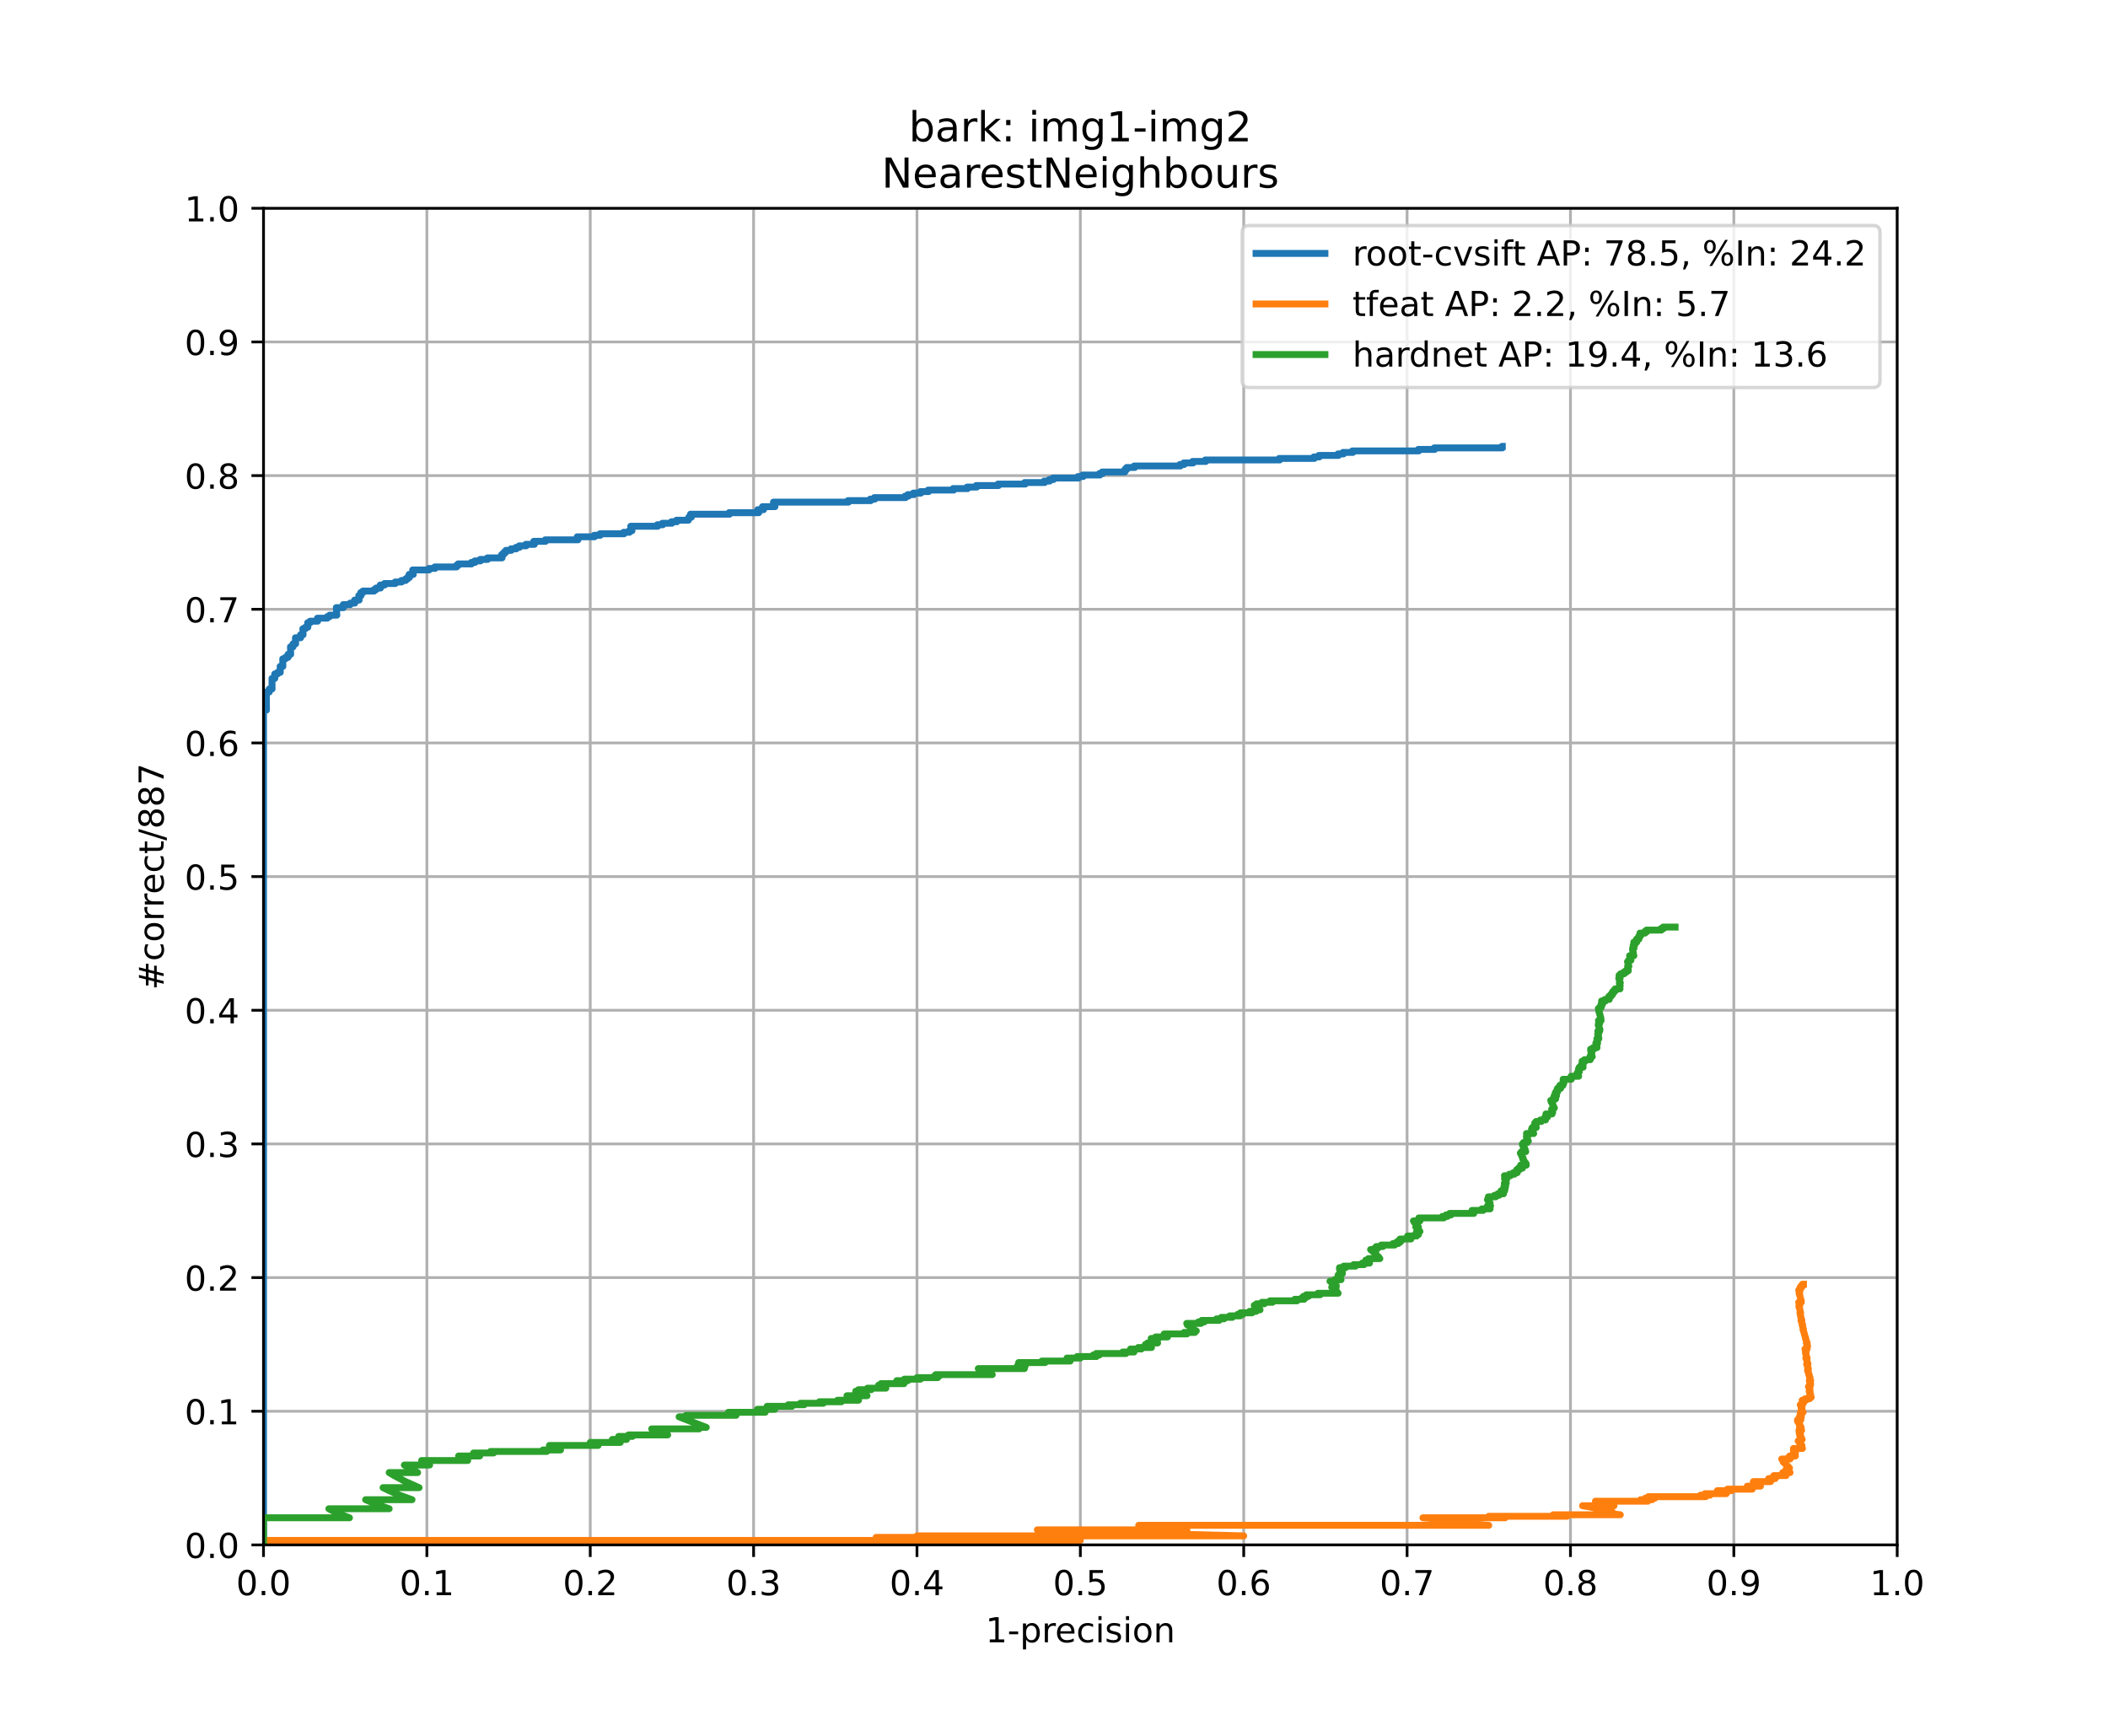 <?xml version="1.0" encoding="utf-8" standalone="no"?>
<!DOCTYPE svg PUBLIC "-//W3C//DTD SVG 1.1//EN"
  "http://www.w3.org/Graphics/SVG/1.1/DTD/svg11.dtd">
<!-- Created with matplotlib (https://matplotlib.org/) -->
<svg height="504pt" version="1.1" viewBox="0 0 612 504" width="612pt" xmlns="http://www.w3.org/2000/svg" xmlns:xlink="http://www.w3.org/1999/xlink">
 <defs>
  <style type="text/css">
*{stroke-linecap:butt;stroke-linejoin:round;}
  </style>
 </defs>
 <g id="figure_1">
  <g id="patch_1">
   <path d="M 0 504 
L 612 504 
L 612 0 
L 0 0 
z
" style="fill:#ffffff;"/>
  </g>
  <g id="axes_1">
   <g id="patch_2">
    <path d="M 76.5 448.56 
L 550.8 448.56 
L 550.8 60.48 
L 76.5 60.48 
z
" style="fill:#ffffff;"/>
   </g>
   <g id="matplotlib.axis_1">
    <g id="xtick_1">
     <g id="line2d_1">
      <path clip-path="url(#pbf802c7677)" d="M 76.5 448.56 
L 76.5 60.48 
" style="fill:none;stroke:#b0b0b0;stroke-linecap:square;stroke-width:0.8;"/>
     </g>
     <g id="line2d_2">
      <defs>
       <path d="M 0 0 
L 0 3.5 
" id="mede5c514bf" style="stroke:#000000;stroke-width:0.8;"/>
      </defs>
      <g>
       <use style="stroke:#000000;stroke-width:0.8;" x="76.5" xlink:href="#mede5c514bf" y="448.56"/>
      </g>
     </g>
     <g id="text_1">
      <!-- 0.0 -->
      <defs>
       <path d="M 31.781 66.406 
Q 24.172 66.406 20.328 58.906 
Q 16.5 51.422 16.5 36.375 
Q 16.5 21.391 20.328 13.891 
Q 24.172 6.391 31.781 6.391 
Q 39.453 6.391 43.281 13.891 
Q 47.125 21.391 47.125 36.375 
Q 47.125 51.422 43.281 58.906 
Q 39.453 66.406 31.781 66.406 
z
M 31.781 74.219 
Q 44.047 74.219 50.516 64.516 
Q 56.984 54.828 56.984 36.375 
Q 56.984 17.969 50.516 8.266 
Q 44.047 -1.422 31.781 -1.422 
Q 19.531 -1.422 13.062 8.266 
Q 6.594 17.969 6.594 36.375 
Q 6.594 54.828 13.062 64.516 
Q 19.531 74.219 31.781 74.219 
z
" id="DejaVuSans-48"/>
       <path d="M 10.688 12.406 
L 21 12.406 
L 21 0 
L 10.688 0 
z
" id="DejaVuSans-46"/>
      </defs>
      <g transform="translate(68.548 463.158)scale(0.1 -0.1)">
       <use xlink:href="#DejaVuSans-48"/>
       <use x="63.623" xlink:href="#DejaVuSans-46"/>
       <use x="95.41" xlink:href="#DejaVuSans-48"/>
      </g>
     </g>
    </g>
    <g id="xtick_2">
     <g id="line2d_3">
      <path clip-path="url(#pbf802c7677)" d="M 123.93 448.56 
L 123.93 60.48 
" style="fill:none;stroke:#b0b0b0;stroke-linecap:square;stroke-width:0.8;"/>
     </g>
     <g id="line2d_4">
      <g>
       <use style="stroke:#000000;stroke-width:0.8;" x="123.93" xlink:href="#mede5c514bf" y="448.56"/>
      </g>
     </g>
     <g id="text_2">
      <!-- 0.1 -->
      <defs>
       <path d="M 12.406 8.297 
L 28.516 8.297 
L 28.516 63.922 
L 10.984 60.406 
L 10.984 69.391 
L 28.422 72.906 
L 38.281 72.906 
L 38.281 8.297 
L 54.391 8.297 
L 54.391 0 
L 12.406 0 
z
" id="DejaVuSans-49"/>
      </defs>
      <g transform="translate(115.978 463.158)scale(0.1 -0.1)">
       <use xlink:href="#DejaVuSans-48"/>
       <use x="63.623" xlink:href="#DejaVuSans-46"/>
       <use x="95.41" xlink:href="#DejaVuSans-49"/>
      </g>
     </g>
    </g>
    <g id="xtick_3">
     <g id="line2d_5">
      <path clip-path="url(#pbf802c7677)" d="M 171.36 448.56 
L 171.36 60.48 
" style="fill:none;stroke:#b0b0b0;stroke-linecap:square;stroke-width:0.8;"/>
     </g>
     <g id="line2d_6">
      <g>
       <use style="stroke:#000000;stroke-width:0.8;" x="171.36" xlink:href="#mede5c514bf" y="448.56"/>
      </g>
     </g>
     <g id="text_3">
      <!-- 0.2 -->
      <defs>
       <path d="M 19.188 8.297 
L 53.609 8.297 
L 53.609 0 
L 7.328 0 
L 7.328 8.297 
Q 12.938 14.109 22.625 23.891 
Q 32.328 33.688 34.812 36.531 
Q 39.547 41.844 41.422 45.531 
Q 43.312 49.219 43.312 52.781 
Q 43.312 58.594 39.234 62.25 
Q 35.156 65.922 28.609 65.922 
Q 23.969 65.922 18.812 64.312 
Q 13.672 62.703 7.812 59.422 
L 7.812 69.391 
Q 13.766 71.781 18.938 73 
Q 24.125 74.219 28.422 74.219 
Q 39.75 74.219 46.484 68.547 
Q 53.219 62.891 53.219 53.422 
Q 53.219 48.922 51.531 44.891 
Q 49.859 40.875 45.406 35.406 
Q 44.188 33.984 37.641 27.219 
Q 31.109 20.453 19.188 8.297 
z
" id="DejaVuSans-50"/>
      </defs>
      <g transform="translate(163.408 463.158)scale(0.1 -0.1)">
       <use xlink:href="#DejaVuSans-48"/>
       <use x="63.623" xlink:href="#DejaVuSans-46"/>
       <use x="95.41" xlink:href="#DejaVuSans-50"/>
      </g>
     </g>
    </g>
    <g id="xtick_4">
     <g id="line2d_7">
      <path clip-path="url(#pbf802c7677)" d="M 218.79 448.56 
L 218.79 60.48 
" style="fill:none;stroke:#b0b0b0;stroke-linecap:square;stroke-width:0.8;"/>
     </g>
     <g id="line2d_8">
      <g>
       <use style="stroke:#000000;stroke-width:0.8;" x="218.79" xlink:href="#mede5c514bf" y="448.56"/>
      </g>
     </g>
     <g id="text_4">
      <!-- 0.3 -->
      <defs>
       <path d="M 40.578 39.312 
Q 47.656 37.797 51.625 33 
Q 55.609 28.219 55.609 21.188 
Q 55.609 10.406 48.188 4.484 
Q 40.766 -1.422 27.094 -1.422 
Q 22.516 -1.422 17.656 -0.516 
Q 12.797 0.391 7.625 2.203 
L 7.625 11.719 
Q 11.719 9.328 16.594 8.109 
Q 21.484 6.891 26.812 6.891 
Q 36.078 6.891 40.938 10.547 
Q 45.797 14.203 45.797 21.188 
Q 45.797 27.641 41.281 31.266 
Q 36.766 34.906 28.719 34.906 
L 20.219 34.906 
L 20.219 43.016 
L 29.109 43.016 
Q 36.375 43.016 40.234 45.922 
Q 44.094 48.828 44.094 54.297 
Q 44.094 59.906 40.109 62.906 
Q 36.141 65.922 28.719 65.922 
Q 24.656 65.922 20.016 65.031 
Q 15.375 64.156 9.812 62.312 
L 9.812 71.094 
Q 15.438 72.656 20.344 73.438 
Q 25.25 74.219 29.594 74.219 
Q 40.828 74.219 47.359 69.109 
Q 53.906 64.016 53.906 55.328 
Q 53.906 49.266 50.438 45.094 
Q 46.969 40.922 40.578 39.312 
z
" id="DejaVuSans-51"/>
      </defs>
      <g transform="translate(210.838 463.158)scale(0.1 -0.1)">
       <use xlink:href="#DejaVuSans-48"/>
       <use x="63.623" xlink:href="#DejaVuSans-46"/>
       <use x="95.41" xlink:href="#DejaVuSans-51"/>
      </g>
     </g>
    </g>
    <g id="xtick_5">
     <g id="line2d_9">
      <path clip-path="url(#pbf802c7677)" d="M 266.22 448.56 
L 266.22 60.48 
" style="fill:none;stroke:#b0b0b0;stroke-linecap:square;stroke-width:0.8;"/>
     </g>
     <g id="line2d_10">
      <g>
       <use style="stroke:#000000;stroke-width:0.8;" x="266.22" xlink:href="#mede5c514bf" y="448.56"/>
      </g>
     </g>
     <g id="text_5">
      <!-- 0.4 -->
      <defs>
       <path d="M 37.797 64.312 
L 12.891 25.391 
L 37.797 25.391 
z
M 35.203 72.906 
L 47.609 72.906 
L 47.609 25.391 
L 58.016 25.391 
L 58.016 17.188 
L 47.609 17.188 
L 47.609 0 
L 37.797 0 
L 37.797 17.188 
L 4.891 17.188 
L 4.891 26.703 
z
" id="DejaVuSans-52"/>
      </defs>
      <g transform="translate(258.268 463.158)scale(0.1 -0.1)">
       <use xlink:href="#DejaVuSans-48"/>
       <use x="63.623" xlink:href="#DejaVuSans-46"/>
       <use x="95.41" xlink:href="#DejaVuSans-52"/>
      </g>
     </g>
    </g>
    <g id="xtick_6">
     <g id="line2d_11">
      <path clip-path="url(#pbf802c7677)" d="M 313.65 448.56 
L 313.65 60.48 
" style="fill:none;stroke:#b0b0b0;stroke-linecap:square;stroke-width:0.8;"/>
     </g>
     <g id="line2d_12">
      <g>
       <use style="stroke:#000000;stroke-width:0.8;" x="313.65" xlink:href="#mede5c514bf" y="448.56"/>
      </g>
     </g>
     <g id="text_6">
      <!-- 0.5 -->
      <defs>
       <path d="M 10.797 72.906 
L 49.516 72.906 
L 49.516 64.594 
L 19.828 64.594 
L 19.828 46.734 
Q 21.969 47.469 24.109 47.828 
Q 26.266 48.188 28.422 48.188 
Q 40.625 48.188 47.75 41.5 
Q 54.891 34.812 54.891 23.391 
Q 54.891 11.625 47.562 5.094 
Q 40.234 -1.422 26.906 -1.422 
Q 22.312 -1.422 17.547 -0.641 
Q 12.797 0.141 7.719 1.703 
L 7.719 11.625 
Q 12.109 9.234 16.797 8.062 
Q 21.484 6.891 26.703 6.891 
Q 35.156 6.891 40.078 11.328 
Q 45.016 15.766 45.016 23.391 
Q 45.016 31 40.078 35.438 
Q 35.156 39.891 26.703 39.891 
Q 22.75 39.891 18.812 39.016 
Q 14.891 38.141 10.797 36.281 
z
" id="DejaVuSans-53"/>
      </defs>
      <g transform="translate(305.698 463.158)scale(0.1 -0.1)">
       <use xlink:href="#DejaVuSans-48"/>
       <use x="63.623" xlink:href="#DejaVuSans-46"/>
       <use x="95.41" xlink:href="#DejaVuSans-53"/>
      </g>
     </g>
    </g>
    <g id="xtick_7">
     <g id="line2d_13">
      <path clip-path="url(#pbf802c7677)" d="M 361.08 448.56 
L 361.08 60.48 
" style="fill:none;stroke:#b0b0b0;stroke-linecap:square;stroke-width:0.8;"/>
     </g>
     <g id="line2d_14">
      <g>
       <use style="stroke:#000000;stroke-width:0.8;" x="361.08" xlink:href="#mede5c514bf" y="448.56"/>
      </g>
     </g>
     <g id="text_7">
      <!-- 0.6 -->
      <defs>
       <path d="M 33.016 40.375 
Q 26.375 40.375 22.484 35.828 
Q 18.609 31.297 18.609 23.391 
Q 18.609 15.531 22.484 10.953 
Q 26.375 6.391 33.016 6.391 
Q 39.656 6.391 43.531 10.953 
Q 47.406 15.531 47.406 23.391 
Q 47.406 31.297 43.531 35.828 
Q 39.656 40.375 33.016 40.375 
z
M 52.594 71.297 
L 52.594 62.312 
Q 48.875 64.062 45.094 64.984 
Q 41.312 65.922 37.594 65.922 
Q 27.828 65.922 22.672 59.328 
Q 17.531 52.734 16.797 39.406 
Q 19.672 43.656 24.016 45.922 
Q 28.375 48.188 33.594 48.188 
Q 44.578 48.188 50.953 41.516 
Q 57.328 34.859 57.328 23.391 
Q 57.328 12.156 50.688 5.359 
Q 44.047 -1.422 33.016 -1.422 
Q 20.359 -1.422 13.672 8.266 
Q 6.984 17.969 6.984 36.375 
Q 6.984 53.656 15.188 63.938 
Q 23.391 74.219 37.203 74.219 
Q 40.922 74.219 44.703 73.484 
Q 48.484 72.75 52.594 71.297 
z
" id="DejaVuSans-54"/>
      </defs>
      <g transform="translate(353.128 463.158)scale(0.1 -0.1)">
       <use xlink:href="#DejaVuSans-48"/>
       <use x="63.623" xlink:href="#DejaVuSans-46"/>
       <use x="95.41" xlink:href="#DejaVuSans-54"/>
      </g>
     </g>
    </g>
    <g id="xtick_8">
     <g id="line2d_15">
      <path clip-path="url(#pbf802c7677)" d="M 408.51 448.56 
L 408.51 60.48 
" style="fill:none;stroke:#b0b0b0;stroke-linecap:square;stroke-width:0.8;"/>
     </g>
     <g id="line2d_16">
      <g>
       <use style="stroke:#000000;stroke-width:0.8;" x="408.51" xlink:href="#mede5c514bf" y="448.56"/>
      </g>
     </g>
     <g id="text_8">
      <!-- 0.7 -->
      <defs>
       <path d="M 8.203 72.906 
L 55.078 72.906 
L 55.078 68.703 
L 28.609 0 
L 18.312 0 
L 43.219 64.594 
L 8.203 64.594 
z
" id="DejaVuSans-55"/>
      </defs>
      <g transform="translate(400.558 463.158)scale(0.1 -0.1)">
       <use xlink:href="#DejaVuSans-48"/>
       <use x="63.623" xlink:href="#DejaVuSans-46"/>
       <use x="95.41" xlink:href="#DejaVuSans-55"/>
      </g>
     </g>
    </g>
    <g id="xtick_9">
     <g id="line2d_17">
      <path clip-path="url(#pbf802c7677)" d="M 455.94 448.56 
L 455.94 60.48 
" style="fill:none;stroke:#b0b0b0;stroke-linecap:square;stroke-width:0.8;"/>
     </g>
     <g id="line2d_18">
      <g>
       <use style="stroke:#000000;stroke-width:0.8;" x="455.94" xlink:href="#mede5c514bf" y="448.56"/>
      </g>
     </g>
     <g id="text_9">
      <!-- 0.8 -->
      <defs>
       <path d="M 31.781 34.625 
Q 24.75 34.625 20.719 30.859 
Q 16.703 27.094 16.703 20.516 
Q 16.703 13.922 20.719 10.156 
Q 24.75 6.391 31.781 6.391 
Q 38.812 6.391 42.859 10.172 
Q 46.922 13.969 46.922 20.516 
Q 46.922 27.094 42.891 30.859 
Q 38.875 34.625 31.781 34.625 
z
M 21.922 38.812 
Q 15.578 40.375 12.031 44.719 
Q 8.5 49.078 8.5 55.328 
Q 8.5 64.062 14.719 69.141 
Q 20.953 74.219 31.781 74.219 
Q 42.672 74.219 48.875 69.141 
Q 55.078 64.062 55.078 55.328 
Q 55.078 49.078 51.531 44.719 
Q 48 40.375 41.703 38.812 
Q 48.828 37.156 52.797 32.312 
Q 56.781 27.484 56.781 20.516 
Q 56.781 9.906 50.312 4.234 
Q 43.844 -1.422 31.781 -1.422 
Q 19.734 -1.422 13.25 4.234 
Q 6.781 9.906 6.781 20.516 
Q 6.781 27.484 10.781 32.312 
Q 14.797 37.156 21.922 38.812 
z
M 18.312 54.391 
Q 18.312 48.734 21.844 45.562 
Q 25.391 42.391 31.781 42.391 
Q 38.141 42.391 41.719 45.562 
Q 45.312 48.734 45.312 54.391 
Q 45.312 60.062 41.719 63.234 
Q 38.141 66.406 31.781 66.406 
Q 25.391 66.406 21.844 63.234 
Q 18.312 60.062 18.312 54.391 
z
" id="DejaVuSans-56"/>
      </defs>
      <g transform="translate(447.988 463.158)scale(0.1 -0.1)">
       <use xlink:href="#DejaVuSans-48"/>
       <use x="63.623" xlink:href="#DejaVuSans-46"/>
       <use x="95.41" xlink:href="#DejaVuSans-56"/>
      </g>
     </g>
    </g>
    <g id="xtick_10">
     <g id="line2d_19">
      <path clip-path="url(#pbf802c7677)" d="M 503.37 448.56 
L 503.37 60.48 
" style="fill:none;stroke:#b0b0b0;stroke-linecap:square;stroke-width:0.8;"/>
     </g>
     <g id="line2d_20">
      <g>
       <use style="stroke:#000000;stroke-width:0.8;" x="503.37" xlink:href="#mede5c514bf" y="448.56"/>
      </g>
     </g>
     <g id="text_10">
      <!-- 0.9 -->
      <defs>
       <path d="M 10.984 1.516 
L 10.984 10.5 
Q 14.703 8.734 18.5 7.812 
Q 22.312 6.891 25.984 6.891 
Q 35.75 6.891 40.891 13.453 
Q 46.047 20.016 46.781 33.406 
Q 43.953 29.203 39.594 26.953 
Q 35.25 24.703 29.984 24.703 
Q 19.047 24.703 12.672 31.312 
Q 6.297 37.938 6.297 49.422 
Q 6.297 60.641 12.938 67.422 
Q 19.578 74.219 30.609 74.219 
Q 43.266 74.219 49.922 64.516 
Q 56.594 54.828 56.594 36.375 
Q 56.594 19.141 48.406 8.859 
Q 40.234 -1.422 26.422 -1.422 
Q 22.703 -1.422 18.891 -0.688 
Q 15.094 0.047 10.984 1.516 
z
M 30.609 32.422 
Q 37.25 32.422 41.125 36.953 
Q 45.016 41.5 45.016 49.422 
Q 45.016 57.281 41.125 61.844 
Q 37.25 66.406 30.609 66.406 
Q 23.969 66.406 20.094 61.844 
Q 16.219 57.281 16.219 49.422 
Q 16.219 41.5 20.094 36.953 
Q 23.969 32.422 30.609 32.422 
z
" id="DejaVuSans-57"/>
      </defs>
      <g transform="translate(495.418 463.158)scale(0.1 -0.1)">
       <use xlink:href="#DejaVuSans-48"/>
       <use x="63.623" xlink:href="#DejaVuSans-46"/>
       <use x="95.41" xlink:href="#DejaVuSans-57"/>
      </g>
     </g>
    </g>
    <g id="xtick_11">
     <g id="line2d_21">
      <path clip-path="url(#pbf802c7677)" d="M 550.8 448.56 
L 550.8 60.48 
" style="fill:none;stroke:#b0b0b0;stroke-linecap:square;stroke-width:0.8;"/>
     </g>
     <g id="line2d_22">
      <g>
       <use style="stroke:#000000;stroke-width:0.8;" x="550.8" xlink:href="#mede5c514bf" y="448.56"/>
      </g>
     </g>
     <g id="text_11">
      <!-- 1.0 -->
      <g transform="translate(542.848 463.158)scale(0.1 -0.1)">
       <use xlink:href="#DejaVuSans-49"/>
       <use x="63.623" xlink:href="#DejaVuSans-46"/>
       <use x="95.41" xlink:href="#DejaVuSans-48"/>
      </g>
     </g>
    </g>
    <g id="text_12">
     <!-- 1-precision -->
     <defs>
      <path d="M 4.891 31.391 
L 31.203 31.391 
L 31.203 23.391 
L 4.891 23.391 
z
" id="DejaVuSans-45"/>
      <path d="M 18.109 8.203 
L 18.109 -20.797 
L 9.078 -20.797 
L 9.078 54.688 
L 18.109 54.688 
L 18.109 46.391 
Q 20.953 51.266 25.266 53.625 
Q 29.594 56 35.594 56 
Q 45.562 56 51.781 48.094 
Q 58.016 40.188 58.016 27.297 
Q 58.016 14.406 51.781 6.484 
Q 45.562 -1.422 35.594 -1.422 
Q 29.594 -1.422 25.266 0.953 
Q 20.953 3.328 18.109 8.203 
z
M 48.688 27.297 
Q 48.688 37.203 44.609 42.844 
Q 40.531 48.484 33.406 48.484 
Q 26.266 48.484 22.188 42.844 
Q 18.109 37.203 18.109 27.297 
Q 18.109 17.391 22.188 11.75 
Q 26.266 6.109 33.406 6.109 
Q 40.531 6.109 44.609 11.75 
Q 48.688 17.391 48.688 27.297 
z
" id="DejaVuSans-112"/>
      <path d="M 41.109 46.297 
Q 39.594 47.172 37.812 47.578 
Q 36.031 48 33.891 48 
Q 26.266 48 22.188 43.047 
Q 18.109 38.094 18.109 28.812 
L 18.109 0 
L 9.078 0 
L 9.078 54.688 
L 18.109 54.688 
L 18.109 46.188 
Q 20.953 51.172 25.484 53.578 
Q 30.031 56 36.531 56 
Q 37.453 56 38.578 55.875 
Q 39.703 55.766 41.062 55.516 
z
" id="DejaVuSans-114"/>
      <path d="M 56.203 29.594 
L 56.203 25.203 
L 14.891 25.203 
Q 15.484 15.922 20.484 11.062 
Q 25.484 6.203 34.422 6.203 
Q 39.594 6.203 44.453 7.469 
Q 49.312 8.734 54.109 11.281 
L 54.109 2.781 
Q 49.266 0.734 44.188 -0.344 
Q 39.109 -1.422 33.891 -1.422 
Q 20.797 -1.422 13.156 6.188 
Q 5.516 13.812 5.516 26.812 
Q 5.516 40.234 12.766 48.109 
Q 20.016 56 32.328 56 
Q 43.359 56 49.781 48.891 
Q 56.203 41.797 56.203 29.594 
z
M 47.219 32.234 
Q 47.125 39.594 43.094 43.984 
Q 39.062 48.391 32.422 48.391 
Q 24.906 48.391 20.391 44.141 
Q 15.875 39.891 15.188 32.172 
z
" id="DejaVuSans-101"/>
      <path d="M 48.781 52.594 
L 48.781 44.188 
Q 44.969 46.297 41.141 47.344 
Q 37.312 48.391 33.406 48.391 
Q 24.656 48.391 19.812 42.844 
Q 14.984 37.312 14.984 27.297 
Q 14.984 17.281 19.812 11.734 
Q 24.656 6.203 33.406 6.203 
Q 37.312 6.203 41.141 7.25 
Q 44.969 8.297 48.781 10.406 
L 48.781 2.094 
Q 45.016 0.344 40.984 -0.531 
Q 36.969 -1.422 32.422 -1.422 
Q 20.062 -1.422 12.781 6.344 
Q 5.516 14.109 5.516 27.297 
Q 5.516 40.672 12.859 48.328 
Q 20.219 56 33.016 56 
Q 37.156 56 41.109 55.141 
Q 45.062 54.297 48.781 52.594 
z
" id="DejaVuSans-99"/>
      <path d="M 9.422 54.688 
L 18.406 54.688 
L 18.406 0 
L 9.422 0 
z
M 9.422 75.984 
L 18.406 75.984 
L 18.406 64.594 
L 9.422 64.594 
z
" id="DejaVuSans-105"/>
      <path d="M 44.281 53.078 
L 44.281 44.578 
Q 40.484 46.531 36.375 47.5 
Q 32.281 48.484 27.875 48.484 
Q 21.188 48.484 17.844 46.438 
Q 14.5 44.391 14.5 40.281 
Q 14.5 37.156 16.891 35.375 
Q 19.281 33.594 26.516 31.984 
L 29.594 31.297 
Q 39.156 29.25 43.188 25.516 
Q 47.219 21.781 47.219 15.094 
Q 47.219 7.469 41.188 3.016 
Q 35.156 -1.422 24.609 -1.422 
Q 20.219 -1.422 15.453 -0.562 
Q 10.688 0.297 5.422 2 
L 5.422 11.281 
Q 10.406 8.688 15.234 7.391 
Q 20.062 6.109 24.812 6.109 
Q 31.156 6.109 34.562 8.281 
Q 37.984 10.453 37.984 14.406 
Q 37.984 18.062 35.516 20.016 
Q 33.062 21.969 24.703 23.781 
L 21.578 24.516 
Q 13.234 26.266 9.516 29.906 
Q 5.812 33.547 5.812 39.891 
Q 5.812 47.609 11.281 51.797 
Q 16.75 56 26.812 56 
Q 31.781 56 36.172 55.266 
Q 40.578 54.547 44.281 53.078 
z
" id="DejaVuSans-115"/>
      <path d="M 30.609 48.391 
Q 23.391 48.391 19.188 42.75 
Q 14.984 37.109 14.984 27.297 
Q 14.984 17.484 19.156 11.844 
Q 23.344 6.203 30.609 6.203 
Q 37.797 6.203 41.984 11.859 
Q 46.188 17.531 46.188 27.297 
Q 46.188 37.016 41.984 42.703 
Q 37.797 48.391 30.609 48.391 
z
M 30.609 56 
Q 42.328 56 49.016 48.375 
Q 55.719 40.766 55.719 27.297 
Q 55.719 13.875 49.016 6.219 
Q 42.328 -1.422 30.609 -1.422 
Q 18.844 -1.422 12.172 6.219 
Q 5.516 13.875 5.516 27.297 
Q 5.516 40.766 12.172 48.375 
Q 18.844 56 30.609 56 
z
" id="DejaVuSans-111"/>
      <path d="M 54.891 33.016 
L 54.891 0 
L 45.906 0 
L 45.906 32.719 
Q 45.906 40.484 42.875 44.328 
Q 39.844 48.188 33.797 48.188 
Q 26.516 48.188 22.312 43.547 
Q 18.109 38.922 18.109 30.906 
L 18.109 0 
L 9.078 0 
L 9.078 54.688 
L 18.109 54.688 
L 18.109 46.188 
Q 21.344 51.125 25.703 53.562 
Q 30.078 56 35.797 56 
Q 45.219 56 50.047 50.172 
Q 54.891 44.344 54.891 33.016 
z
" id="DejaVuSans-110"/>
     </defs>
     <g transform="translate(286.111 476.837)scale(0.1 -0.1)">
      <use xlink:href="#DejaVuSans-49"/>
      <use x="63.623" xlink:href="#DejaVuSans-45"/>
      <use x="99.707" xlink:href="#DejaVuSans-112"/>
      <use x="163.184" xlink:href="#DejaVuSans-114"/>
      <use x="202.047" xlink:href="#DejaVuSans-101"/>
      <use x="263.57" xlink:href="#DejaVuSans-99"/>
      <use x="318.551" xlink:href="#DejaVuSans-105"/>
      <use x="346.334" xlink:href="#DejaVuSans-115"/>
      <use x="398.434" xlink:href="#DejaVuSans-105"/>
      <use x="426.217" xlink:href="#DejaVuSans-111"/>
      <use x="487.398" xlink:href="#DejaVuSans-110"/>
     </g>
    </g>
   </g>
   <g id="matplotlib.axis_2">
    <g id="ytick_1">
     <g id="line2d_23">
      <path clip-path="url(#pbf802c7677)" d="M 76.5 448.56 
L 550.8 448.56 
" style="fill:none;stroke:#b0b0b0;stroke-linecap:square;stroke-width:0.8;"/>
     </g>
     <g id="line2d_24">
      <defs>
       <path d="M 0 0 
L -3.5 0 
" id="mf4509b7239" style="stroke:#000000;stroke-width:0.8;"/>
      </defs>
      <g>
       <use style="stroke:#000000;stroke-width:0.8;" x="76.5" xlink:href="#mf4509b7239" y="448.56"/>
      </g>
     </g>
     <g id="text_13">
      <!-- 0.0 -->
      <g transform="translate(53.597 452.359)scale(0.1 -0.1)">
       <use xlink:href="#DejaVuSans-48"/>
       <use x="63.623" xlink:href="#DejaVuSans-46"/>
       <use x="95.41" xlink:href="#DejaVuSans-48"/>
      </g>
     </g>
    </g>
    <g id="ytick_2">
     <g id="line2d_25">
      <path clip-path="url(#pbf802c7677)" d="M 76.5 409.752 
L 550.8 409.752 
" style="fill:none;stroke:#b0b0b0;stroke-linecap:square;stroke-width:0.8;"/>
     </g>
     <g id="line2d_26">
      <g>
       <use style="stroke:#000000;stroke-width:0.8;" x="76.5" xlink:href="#mf4509b7239" y="409.752"/>
      </g>
     </g>
     <g id="text_14">
      <!-- 0.1 -->
      <g transform="translate(53.597 413.551)scale(0.1 -0.1)">
       <use xlink:href="#DejaVuSans-48"/>
       <use x="63.623" xlink:href="#DejaVuSans-46"/>
       <use x="95.41" xlink:href="#DejaVuSans-49"/>
      </g>
     </g>
    </g>
    <g id="ytick_3">
     <g id="line2d_27">
      <path clip-path="url(#pbf802c7677)" d="M 76.5 370.944 
L 550.8 370.944 
" style="fill:none;stroke:#b0b0b0;stroke-linecap:square;stroke-width:0.8;"/>
     </g>
     <g id="line2d_28">
      <g>
       <use style="stroke:#000000;stroke-width:0.8;" x="76.5" xlink:href="#mf4509b7239" y="370.944"/>
      </g>
     </g>
     <g id="text_15">
      <!-- 0.2 -->
      <g transform="translate(53.597 374.743)scale(0.1 -0.1)">
       <use xlink:href="#DejaVuSans-48"/>
       <use x="63.623" xlink:href="#DejaVuSans-46"/>
       <use x="95.41" xlink:href="#DejaVuSans-50"/>
      </g>
     </g>
    </g>
    <g id="ytick_4">
     <g id="line2d_29">
      <path clip-path="url(#pbf802c7677)" d="M 76.5 332.136 
L 550.8 332.136 
" style="fill:none;stroke:#b0b0b0;stroke-linecap:square;stroke-width:0.8;"/>
     </g>
     <g id="line2d_30">
      <g>
       <use style="stroke:#000000;stroke-width:0.8;" x="76.5" xlink:href="#mf4509b7239" y="332.136"/>
      </g>
     </g>
     <g id="text_16">
      <!-- 0.3 -->
      <g transform="translate(53.597 335.935)scale(0.1 -0.1)">
       <use xlink:href="#DejaVuSans-48"/>
       <use x="63.623" xlink:href="#DejaVuSans-46"/>
       <use x="95.41" xlink:href="#DejaVuSans-51"/>
      </g>
     </g>
    </g>
    <g id="ytick_5">
     <g id="line2d_31">
      <path clip-path="url(#pbf802c7677)" d="M 76.5 293.328 
L 550.8 293.328 
" style="fill:none;stroke:#b0b0b0;stroke-linecap:square;stroke-width:0.8;"/>
     </g>
     <g id="line2d_32">
      <g>
       <use style="stroke:#000000;stroke-width:0.8;" x="76.5" xlink:href="#mf4509b7239" y="293.328"/>
      </g>
     </g>
     <g id="text_17">
      <!-- 0.4 -->
      <g transform="translate(53.597 297.127)scale(0.1 -0.1)">
       <use xlink:href="#DejaVuSans-48"/>
       <use x="63.623" xlink:href="#DejaVuSans-46"/>
       <use x="95.41" xlink:href="#DejaVuSans-52"/>
      </g>
     </g>
    </g>
    <g id="ytick_6">
     <g id="line2d_33">
      <path clip-path="url(#pbf802c7677)" d="M 76.5 254.52 
L 550.8 254.52 
" style="fill:none;stroke:#b0b0b0;stroke-linecap:square;stroke-width:0.8;"/>
     </g>
     <g id="line2d_34">
      <g>
       <use style="stroke:#000000;stroke-width:0.8;" x="76.5" xlink:href="#mf4509b7239" y="254.52"/>
      </g>
     </g>
     <g id="text_18">
      <!-- 0.5 -->
      <g transform="translate(53.597 258.319)scale(0.1 -0.1)">
       <use xlink:href="#DejaVuSans-48"/>
       <use x="63.623" xlink:href="#DejaVuSans-46"/>
       <use x="95.41" xlink:href="#DejaVuSans-53"/>
      </g>
     </g>
    </g>
    <g id="ytick_7">
     <g id="line2d_35">
      <path clip-path="url(#pbf802c7677)" d="M 76.5 215.712 
L 550.8 215.712 
" style="fill:none;stroke:#b0b0b0;stroke-linecap:square;stroke-width:0.8;"/>
     </g>
     <g id="line2d_36">
      <g>
       <use style="stroke:#000000;stroke-width:0.8;" x="76.5" xlink:href="#mf4509b7239" y="215.712"/>
      </g>
     </g>
     <g id="text_19">
      <!-- 0.6 -->
      <g transform="translate(53.597 219.511)scale(0.1 -0.1)">
       <use xlink:href="#DejaVuSans-48"/>
       <use x="63.623" xlink:href="#DejaVuSans-46"/>
       <use x="95.41" xlink:href="#DejaVuSans-54"/>
      </g>
     </g>
    </g>
    <g id="ytick_8">
     <g id="line2d_37">
      <path clip-path="url(#pbf802c7677)" d="M 76.5 176.904 
L 550.8 176.904 
" style="fill:none;stroke:#b0b0b0;stroke-linecap:square;stroke-width:0.8;"/>
     </g>
     <g id="line2d_38">
      <g>
       <use style="stroke:#000000;stroke-width:0.8;" x="76.5" xlink:href="#mf4509b7239" y="176.904"/>
      </g>
     </g>
     <g id="text_20">
      <!-- 0.7 -->
      <g transform="translate(53.597 180.703)scale(0.1 -0.1)">
       <use xlink:href="#DejaVuSans-48"/>
       <use x="63.623" xlink:href="#DejaVuSans-46"/>
       <use x="95.41" xlink:href="#DejaVuSans-55"/>
      </g>
     </g>
    </g>
    <g id="ytick_9">
     <g id="line2d_39">
      <path clip-path="url(#pbf802c7677)" d="M 76.5 138.096 
L 550.8 138.096 
" style="fill:none;stroke:#b0b0b0;stroke-linecap:square;stroke-width:0.8;"/>
     </g>
     <g id="line2d_40">
      <g>
       <use style="stroke:#000000;stroke-width:0.8;" x="76.5" xlink:href="#mf4509b7239" y="138.096"/>
      </g>
     </g>
     <g id="text_21">
      <!-- 0.8 -->
      <g transform="translate(53.597 141.895)scale(0.1 -0.1)">
       <use xlink:href="#DejaVuSans-48"/>
       <use x="63.623" xlink:href="#DejaVuSans-46"/>
       <use x="95.41" xlink:href="#DejaVuSans-56"/>
      </g>
     </g>
    </g>
    <g id="ytick_10">
     <g id="line2d_41">
      <path clip-path="url(#pbf802c7677)" d="M 76.5 99.288 
L 550.8 99.288 
" style="fill:none;stroke:#b0b0b0;stroke-linecap:square;stroke-width:0.8;"/>
     </g>
     <g id="line2d_42">
      <g>
       <use style="stroke:#000000;stroke-width:0.8;" x="76.5" xlink:href="#mf4509b7239" y="99.288"/>
      </g>
     </g>
     <g id="text_22">
      <!-- 0.9 -->
      <g transform="translate(53.597 103.087)scale(0.1 -0.1)">
       <use xlink:href="#DejaVuSans-48"/>
       <use x="63.623" xlink:href="#DejaVuSans-46"/>
       <use x="95.41" xlink:href="#DejaVuSans-57"/>
      </g>
     </g>
    </g>
    <g id="ytick_11">
     <g id="line2d_43">
      <path clip-path="url(#pbf802c7677)" d="M 76.5 60.48 
L 550.8 60.48 
" style="fill:none;stroke:#b0b0b0;stroke-linecap:square;stroke-width:0.8;"/>
     </g>
     <g id="line2d_44">
      <g>
       <use style="stroke:#000000;stroke-width:0.8;" x="76.5" xlink:href="#mf4509b7239" y="60.48"/>
      </g>
     </g>
     <g id="text_23">
      <!-- 1.0 -->
      <g transform="translate(53.597 64.279)scale(0.1 -0.1)">
       <use xlink:href="#DejaVuSans-49"/>
       <use x="63.623" xlink:href="#DejaVuSans-46"/>
       <use x="95.41" xlink:href="#DejaVuSans-48"/>
      </g>
     </g>
    </g>
    <g id="text_24">
     <!-- #correct/887 -->
     <defs>
      <path d="M 51.125 44 
L 36.922 44 
L 32.812 27.688 
L 47.125 27.688 
z
M 43.797 71.781 
L 38.719 51.516 
L 52.984 51.516 
L 58.109 71.781 
L 65.922 71.781 
L 60.891 51.516 
L 76.125 51.516 
L 76.125 44 
L 58.984 44 
L 54.984 27.688 
L 70.516 27.688 
L 70.516 20.219 
L 53.078 20.219 
L 48 0 
L 40.188 0 
L 45.219 20.219 
L 30.906 20.219 
L 25.875 0 
L 18.016 0 
L 23.094 20.219 
L 7.719 20.219 
L 7.719 27.688 
L 24.906 27.688 
L 29 44 
L 13.281 44 
L 13.281 51.516 
L 30.906 51.516 
L 35.891 71.781 
z
" id="DejaVuSans-35"/>
      <path d="M 18.312 70.219 
L 18.312 54.688 
L 36.812 54.688 
L 36.812 47.703 
L 18.312 47.703 
L 18.312 18.016 
Q 18.312 11.328 20.141 9.422 
Q 21.969 7.516 27.594 7.516 
L 36.812 7.516 
L 36.812 0 
L 27.594 0 
Q 17.188 0 13.234 3.875 
Q 9.281 7.766 9.281 18.016 
L 9.281 47.703 
L 2.688 47.703 
L 2.688 54.688 
L 9.281 54.688 
L 9.281 70.219 
z
" id="DejaVuSans-116"/>
      <path d="M 25.391 72.906 
L 33.688 72.906 
L 8.297 -9.281 
L 0 -9.281 
z
" id="DejaVuSans-47"/>
     </defs>
     <g transform="translate(47.517 287.443)rotate(-90)scale(0.1 -0.1)">
      <use xlink:href="#DejaVuSans-35"/>
      <use x="83.789" xlink:href="#DejaVuSans-99"/>
      <use x="138.77" xlink:href="#DejaVuSans-111"/>
      <use x="199.951" xlink:href="#DejaVuSans-114"/>
      <use x="239.314" xlink:href="#DejaVuSans-114"/>
      <use x="278.178" xlink:href="#DejaVuSans-101"/>
      <use x="339.701" xlink:href="#DejaVuSans-99"/>
      <use x="394.682" xlink:href="#DejaVuSans-116"/>
      <use x="433.891" xlink:href="#DejaVuSans-47"/>
      <use x="467.582" xlink:href="#DejaVuSans-56"/>
      <use x="531.205" xlink:href="#DejaVuSans-56"/>
      <use x="594.828" xlink:href="#DejaVuSans-55"/>
     </g>
    </g>
   </g>
   <g id="line2d_45">
    <path clip-path="url(#pbf802c7677)" d="M 76.5 448.122 
L 76.5 206.174 
L 77.355 206.174 
L 77.337 200.924 
L 78.17 200.924 
L 78.164 200.049 
L 78.992 200.049 
L 78.962 196.986 
L 79.777 196.986 
L 79.76 195.674 
L 80.568 195.674 
L 80.561 195.236 
L 81.365 195.236 
L 81.332 193.486 
L 82.127 193.486 
L 82.08 191.298 
L 82.866 191.298 
L 82.856 190.861 
L 83.638 190.861 
L 83.615 189.986 
L 84.392 189.986 
L 84.327 187.798 
L 85.095 187.798 
L 85.067 186.923 
L 85.83 186.923 
L 85.77 185.173 
L 87.28 185.173 
L 87.245 184.298 
L 87.994 184.298 
L 87.92 182.548 
L 88.662 182.548 
L 88.642 182.11 
L 89.38 182.11 
L 89.319 180.798 
L 90.051 180.798 
L 90.03 180.36 
L 92.21 180.36 
L 92.161 179.485 
L 95.027 179.485 
L 94.998 179.048 
L 95.708 179.048 
L 95.679 178.61 
L 97.792 178.61 
L 97.629 176.423 
L 99.707 176.423 
L 99.637 175.548 
L 101.69 175.548 
L 101.652 175.11 
L 103.009 175.11 
L 102.929 174.235 
L 104.274 174.235 
L 104.15 172.923 
L 104.816 172.923 
L 104.732 172.048 
L 105.395 172.048 
L 105.352 171.61 
L 108.632 171.61 
L 108.585 171.172 
L 109.234 171.172 
L 109.186 170.735 
L 110.478 170.735 
L 110.379 169.86 
L 111.659 169.86 
L 111.608 169.422 
L 114.772 169.422 
L 114.717 168.985 
L 116.591 168.985 
L 116.534 168.547 
L 117.773 168.547 
L 117.714 168.11 
L 118.33 168.11 
L 118.271 167.672 
L 118.884 167.672 
L 118.764 166.797 
L 119.983 166.797 
L 119.8 165.485 
L 124.589 165.485 
L 124.522 165.047 
L 126.288 165.047 
L 126.22 164.61 
L 132.565 164.61 
L 132.489 164.172 
L 133.056 164.172 
L 132.98 163.735 
L 136.9 163.735 
L 136.819 163.297 
L 137.925 163.297 
L 137.843 162.86 
L 139.488 162.86 
L 139.405 162.422 
L 141.575 162.422 
L 141.49 161.985 
L 145.759 161.985 
L 145.579 161.11 
L 146.105 161.11 
L 146.015 160.672 
L 146.539 160.672 
L 146.449 160.234 
L 146.971 160.234 
L 146.88 159.797 
L 148.438 159.797 
L 148.345 159.359 
L 149.889 159.359 
L 149.795 158.922 
L 150.817 158.922 
L 150.723 158.484 
L 152.748 158.484 
L 152.652 158.047 
L 155.153 158.047 
L 154.956 157.172 
L 158.398 157.172 
L 158.296 156.734 
L 167.8 156.734 
L 167.579 155.859 
L 172.604 155.859 
L 172.489 155.422 
L 174.282 155.422 
L 174.167 154.984 
L 181.166 154.984 
L 181.044 154.547 
L 182.752 154.547 
L 182.629 154.109 
L 183.477 154.109 
L 183.109 152.797 
L 190.949 152.797 
L 190.821 152.359 
L 192.428 152.359 
L 192.299 151.922 
L 195.075 151.922 
L 194.944 151.484 
L 196.51 151.484 
L 196.378 151.047 
L 199.849 151.047 
L 199.715 150.609 
L 200.096 150.609 
L 199.962 150.172 
L 200.721 150.172 
L 200.453 149.297 
L 211.802 149.297 
L 211.661 148.859 
L 220.286 148.859 
L 219.994 147.984 
L 221.665 147.984 
L 221.372 147.109 
L 224.985 147.109 
L 224.542 145.796 
L 246.333 145.796 
L 246.175 145.359 
L 252.804 145.359 
L 252.644 144.921 
L 253.988 144.921 
L 253.828 144.484 
L 262.906 144.484 
L 262.743 144.046 
L 263.745 144.046 
L 263.583 143.609 
L 265.319 143.609 
L 265.156 143.171 
L 267.357 143.171 
L 267.194 142.734 
L 269.599 142.734 
L 269.436 142.296 
L 276.864 142.296 
L 276.699 141.859 
L 280.926 141.859 
L 280.761 141.421 
L 283.578 141.421 
L 283.412 140.984 
L 289.898 140.984 
L 289.731 140.546 
L 297.648 140.546 
L 297.481 140.109 
L 303.293 140.109 
L 303.126 139.671 
L 304.763 139.671 
L 304.596 139.234 
L 305.855 139.234 
L 305.687 138.796 
L 313.146 138.796 
L 312.979 138.359 
L 314.483 138.359 
L 314.316 137.921 
L 319.355 137.921 
L 319.188 137.483 
L 320.138 137.483 
L 319.972 137.046 
L 326.563 137.046 
L 326.397 136.608 
L 326.842 136.608 
L 326.677 136.171 
L 327.269 136.171 
L 327.103 135.733 
L 329.439 135.733 
L 329.274 135.296 
L 342.712 135.296 
L 342.549 134.858 
L 343.817 134.858 
L 343.654 134.421 
L 346.39 134.421 
L 346.228 133.983 
L 350.081 133.983 
L 349.92 133.546 
L 350.038 133.546 
L 371.537 133.546 
L 371.382 133.108 
L 371.476 133.108 
L 381.592 133.108 
L 381.441 132.671 
L 381.524 132.671 
L 383.017 132.671 
L 382.867 132.233 
L 382.949 132.233 
L 388.587 132.233 
L 388.439 131.796 
L 388.516 131.796 
L 390.035 131.796 
L 389.889 131.358 
L 389.964 131.358 
L 392.773 131.358 
L 392.627 130.921 
L 392.7 130.921 
L 411.896 130.921 
L 411.761 130.483 
L 411.873 130.483 
L 416.526 130.483 
L 416.393 130.046 
L 416.498 130.046 
L 436.162 130.046 
L 436.042 129.608 
L 436.157 129.608 
" style="fill:none;stroke:#1f77b4;stroke-linecap:square;stroke-width:2;"/>
   </g>
   <g id="line2d_46">
    <path clip-path="url(#pbf802c7677)" d="M 76.5 448.122 
L 76.5 447.247 
L 313.65 447.247 
L 254.363 446.372 
L 287.3 446.372 
L 266.22 445.935 
L 361.08 445.935 
L 327.6 445.06 
L 301.168 444.185 
L 344.583 444.185 
L 333.413 443.747 
L 342.108 443.747 
L 331.892 443.31 
L 340 443.31 
L 330.589 442.872 
L 432.225 442.872 
L 425.513 442.435 
L 427.833 442.435 
L 421.445 441.997 
L 425.984 441.997 
L 419.959 441.56 
L 422.176 441.56 
L 416.415 441.122 
L 418.618 441.122 
L 413.1 440.685 
L 436.968 440.685 
L 432.225 440.247 
L 454.931 440.247 
L 450.947 439.81 
L 470.41 439.81 
L 467.1 439.372 
L 467.798 439.372 
L 468.483 439.372 
L 465.27 438.935 
L 465.966 438.935 
L 467.986 438.935 
L 464.903 438.497 
L 465.574 438.497 
L 466.235 438.497 
L 463.237 438.06 
L 463.905 438.06 
L 464.564 438.06 
L 459.453 437.184 
L 468.588 437.184 
L 465.991 436.747 
L 466.549 436.747 
L 467.644 436.747 
L 463.19 435.872 
L 478.407 435.872 
L 476.303 435.434 
L 476.691 435.434 
L 479.655 435.434 
L 477.649 434.997 
L 478.011 434.997 
L 480.449 434.997 
L 478.526 434.559 
L 478.868 434.559 
L 495.204 434.559 
L 493.676 434.122 
L 493.884 434.122 
L 496.453 434.122 
L 495 433.684 
L 495.384 433.684 
L 501.181 433.684 
L 498.583 432.809 
L 498.901 432.809 
L 502.702 432.809 
L 501.505 432.372 
L 501.78 432.372 
L 508.716 432.372 
L 507.682 431.934 
L 507.887 431.934 
L 508.292 431.934 
L 507.276 431.497 
L 507.48 431.497 
L 511.105 431.497 
L 510.175 431.059 
L 510.434 431.059 
L 510.775 431.059 
L 509.038 430.184 
L 509.125 430.184 
L 514.046 430.184 
L 513.24 429.747 
L 513.447 429.747 
L 514.25 429.747 
L 513.467 429.309 
L 513.666 429.309 
L 515.368 429.309 
L 514.625 428.872 
L 514.808 428.872 
L 515.696 428.872 
L 514.974 428.434 
L 515.15 428.434 
L 518.525 428.434 
L 517.872 427.997 
L 518.066 427.997 
L 518.209 427.997 
L 517.564 427.559 
L 517.757 427.559 
L 519.698 427.559 
L 518.491 426.684 
L 518.666 426.684 
L 519.348 426.684 
L 518.761 426.246 
L 518.93 426.246 
L 519.548 426.246 
L 518.976 425.809 
L 519.139 425.809 
L 519.18 425.809 
L 518.173 424.934 
L 518.215 424.934 
L 518.256 424.934 
L 517.695 424.496 
L 517.862 424.496 
L 518.11 424.496 
L 517.557 424.059 
L 517.723 424.059 
L 517.805 424.059 
L 517.258 423.621 
L 517.423 423.621 
L 519.689 423.621 
L 519.18 423.184 
L 519.325 423.184 
L 520.063 423.184 
L 519.568 422.746 
L 519.707 422.746 
L 521.25 422.746 
L 520.781 422.309 
L 520.939 422.309 
L 521.094 422.309 
L 520.631 421.871 
L 520.787 421.871 
L 521.277 421.871 
L 520.824 421.434 
L 520.976 421.434 
L 521.096 421.434 
L 520.648 420.996 
L 520.799 420.996 
L 521.127 420.996 
L 520.686 420.559 
L 520.834 420.559 
L 523.304 420.559 
L 522.573 419.684 
L 522.624 419.684 
L 523.146 419.684 
L 522.042 418.371 
L 522.092 418.371 
L 522.805 418.371 
L 522.423 417.934 
L 522.568 417.934 
L 523.224 417.934 
L 522.854 417.496 
L 522.992 417.496 
L 523.038 417.496 
L 522.443 416.621 
L 522.742 416.621 
L 522.38 416.184 
L 522.518 416.184 
L 522.654 416.184 
L 522.296 415.746 
L 522.433 415.746 
L 522.613 415.746 
L 522.259 415.309 
L 522.394 415.309 
L 523.05 415.309 
L 522.429 414.433 
L 522.494 414.433 
L 522.921 414.433 
L 522.335 413.558 
L 522.378 413.558 
L 522.526 413.558 
L 521.862 412.683 
L 521.991 412.683 
L 522.16 412.683 
L 521.832 412.246 
L 521.96 412.246 
L 522.821 412.246 
L 522.504 411.808 
L 522.624 411.808 
L 522.723 411.808 
L 522.409 411.371 
L 522.528 411.371 
L 522.977 411.371 
L 522.669 410.933 
L 522.804 410.933 
L 522.957 410.933 
L 522.653 410.496 
L 522.786 410.496 
L 522.975 410.496 
L 522.674 410.058 
L 522.806 410.058 
L 523.484 410.058 
L 522.973 409.183 
L 523.027 409.183 
L 523.189 409.183 
L 522.9 408.746 
L 523.026 408.746 
L 523.168 408.746 
L 522.651 407.871 
L 522.722 407.871 
L 523.317 407.871 
L 523.039 407.433 
L 523.159 407.433 
L 523.548 407.433 
L 523.275 406.996 
L 523.392 406.996 
L 523.475 406.996 
L 523.204 406.558 
L 523.321 406.558 
L 524.327 406.558 
L 524.067 406.121 
L 524.191 406.121 
L 525.368 406.121 
L 525.12 405.683 
L 525.247 405.683 
L 525.85 405.683 
L 525.423 404.808 
L 525.491 404.808 
L 525.652 404.808 
L 525.23 403.933 
L 525.297 403.933 
L 525.524 403.933 
L 525.289 403.495 
L 525.409 403.495 
L 525.474 403.495 
L 525.023 402.62 
L 525.129 402.62 
L 525.507 402.62 
L 525.279 402.183 
L 525.395 402.183 
L 525.637 402.183 
L 525.412 401.745 
L 525.526 401.745 
L 525.676 401.745 
L 525.27 400.87 
L 525.345 400.87 
L 525.679 400.87 
L 525.342 399.995 
L 525.367 399.995 
L 525.501 399.995 
L 525.119 399.12 
L 525.193 399.12 
L 525.254 399.12 
L 524.863 398.245 
L 524.95 398.245 
L 524.962 398.245 
L 524.749 397.808 
L 524.872 397.808 
L 525.006 397.808 
L 524.796 397.37 
L 524.917 397.37 
L 525.013 397.37 
L 524.499 396.058 
L 524.511 396.058 
L 524.906 396.058 
L 524.605 395.183 
L 524.617 395.183 
L 524.652 395.183 
L 524.26 394.308 
L 524.367 394.308 
L 524.661 394.308 
L 524.182 392.995 
L 524.346 392.995 
L 524.149 392.557 
L 524.266 392.557 
L 524.37 392.557 
L 524.015 391.682 
L 524.096 391.682 
L 524.64 391.682 
L 524.45 391.245 
L 524.561 391.245 
L 524.726 391.245 
L 524.538 390.807 
L 524.659 390.807 
L 524.789 390.807 
L 524.417 389.932 
L 524.537 389.932 
L 524.677 389.932 
L 524.147 388.62 
L 524.245 388.62 
L 524.278 388.62 
L 523.818 387.307 
L 523.84 387.307 
L 523.873 387.307 
L 523.429 385.995 
L 523.44 385.995 
L 523.594 385.995 
L 523.335 385.12 
L 523.346 385.12 
L 523.356 385.12 
L 523.178 384.682 
L 523.288 384.682 
L 523.353 384.682 
L 522.856 383.37 
L 522.933 383.37 
L 523.129 383.37 
L 522.704 382.057 
L 522.715 382.057 
L 522.792 382.057 
L 522.555 381.182 
L 522.772 381.182 
L 522.538 380.307 
L 522.548 380.307 
L 522.581 380.307 
L 522.263 379.432 
L 522.349 379.432 
L 522.446 379.432 
L 522.277 378.994 
L 522.396 378.994 
L 522.523 378.994 
L 522.189 378.119 
L 522.307 378.119 
L 522.961 378.119 
L 522.798 377.682 
L 522.91 377.682 
L 522.951 377.682 
L 522.558 376.369 
L 522.578 376.369 
L 522.588 376.369 
L 522.308 375.494 
L 522.379 375.494 
L 522.511 375.494 
L 522.193 374.619 
L 522.305 374.619 
L 522.616 374.619 
L 522.459 374.182 
L 522.568 374.182 
L 522.784 374.182 
L 522.629 373.744 
L 522.746 373.744 
L 523.081 373.744 
L 522.929 373.307 
L 523.042 373.307 
L 523.452 373.307 
L 523.302 372.869 
L 523.412 372.869 
L 523.594 372.869 
L 523.594 372.869 
" style="fill:none;stroke:#ff7f0e;stroke-linecap:square;stroke-width:2;"/>
   </g>
   <g id="line2d_47">
    <path clip-path="url(#pbf802c7677)" d="M 76.5 448.122 
L 76.5 440.685 
L 101.463 440.685 
L 99.086 439.81 
L 96.263 438.497 
L 95.472 438.06 
L 112.985 438.06 
L 109.21 436.747 
L 106.144 435.434 
L 119.618 435.434 
L 116.025 434.122 
L 112.985 432.809 
L 111.205 431.934 
L 121.671 431.934 
L 117.743 430.184 
L 114.444 428.434 
L 112.985 427.559 
L 121.245 427.559 
L 118.105 425.809 
L 117.388 425.371 
L 124.734 425.371 
L 122.4 424.059 
L 135.787 424.059 
L 133.133 422.746 
L 139.275 422.746 
L 137.481 421.871 
L 143.303 421.871 
L 142.375 421.434 
L 158.712 421.434 
L 157.63 420.996 
L 162.736 420.996 
L 159.502 419.684 
L 173.646 419.684 
L 171.36 418.809 
L 180.083 418.809 
L 177.755 417.934 
L 181.9 417.934 
L 179.609 417.059 
L 183.6 417.059 
L 182.461 416.621 
L 193.853 416.621 
L 189.205 414.871 
L 202.98 414.871 
L 201.787 414.433 
L 205.049 414.433 
L 198.223 411.808 
L 197.155 411.371 
L 200.23 411.371 
L 199.164 410.933 
L 213.694 410.933 
L 211.463 410.058 
L 222.151 410.058 
L 219.893 409.183 
L 224.945 409.183 
L 222.713 408.308 
L 229.95 408.308 
L 228.83 407.871 
L 233.463 407.871 
L 232.341 407.433 
L 239.022 407.433 
L 237.894 406.996 
L 244.28 406.996 
L 243.146 406.558 
L 249.258 406.558 
L 245.893 405.246 
L 251.719 405.246 
L 248.434 403.933 
L 250.312 403.933 
L 249.239 403.495 
L 252.916 403.495 
L 251.847 403.058 
L 257.186 403.058 
L 255.06 402.183 
L 256.789 402.183 
L 255.741 401.745 
L 262.447 401.745 
L 260.358 400.87 
L 263.585 400.87 
L 262.551 400.433 
L 267.251 400.433 
L 266.22 399.995 
L 272.243 399.995 
L 271.213 399.558 
L 272.676 399.558 
L 271.655 399.12 
L 288.075 399.12 
L 284.006 397.37 
L 297.407 397.37 
L 295.408 396.495 
L 297.698 396.495 
L 295.732 395.62 
L 303.428 395.62 
L 302.454 395.183 
L 310.698 395.183 
L 309.73 394.745 
L 310.722 394.745 
L 309.762 394.308 
L 313.65 394.308 
L 312.698 393.87 
L 318.3 393.87 
L 317.355 393.433 
L 319.165 393.433 
L 318.228 392.995 
L 326.874 392.995 
L 325.947 392.557 
L 329.229 392.557 
L 328.31 392.12 
L 329.116 392.12 
L 328.204 391.682 
L 331.373 391.682 
L 330.469 391.245 
L 334.308 391.245 
L 332.524 390.37 
L 334.024 390.37 
L 333.142 389.932 
L 336.083 389.932 
L 335.209 389.495 
L 335.933 389.495 
L 334.203 388.62 
L 336.348 388.62 
L 335.493 388.182 
L 338.977 388.182 
L 338.13 387.745 
L 338.814 387.745 
L 337.973 387.307 
L 344.583 387.307 
L 343.753 386.87 
L 346.909 386.87 
L 346.087 386.432 
L 347.324 386.432 
L 345.697 385.557 
L 346.311 385.557 
L 344.705 384.682 
L 345.317 384.682 
L 344.522 384.245 
L 348.707 384.245 
L 347.92 383.807 
L 349.664 383.807 
L 348.884 383.37 
L 353.946 383.37 
L 353.175 382.932 
L 355.347 382.932 
L 354.583 382.495 
L 357.756 382.495 
L 357 382.057 
L 360.076 382.057 
L 359.328 381.619 
L 360.832 381.619 
L 360.089 381.182 
L 363.512 381.182 
L 362.778 380.744 
L 364.682 380.744 
L 363.955 380.307 
L 365.823 380.307 
L 364.384 379.432 
L 364.846 379.432 
L 364.132 378.994 
L 365.508 378.994 
L 364.8 378.557 
L 367.052 378.557 
L 366.35 378.119 
L 369.417 378.119 
L 368.723 377.682 
L 376.567 377.682 
L 375.888 377.244 
L 378.615 377.244 
L 377.944 376.807 
L 379.089 376.807 
L 378.422 376.369 
L 379.928 376.369 
L 379.267 375.932 
L 383.281 375.932 
L 382.63 375.494 
L 388.488 375.494 
L 387.85 375.057 
L 388.183 375.057 
L 386.916 374.182 
L 387.248 374.182 
L 386.619 373.744 
L 387.938 373.744 
L 387.314 373.307 
L 387.966 373.307 
L 386.113 371.994 
L 388.05 371.994 
L 387.44 371.557 
L 389.336 371.557 
L 388.732 371.119 
L 389.045 371.119 
L 388.443 370.681 
L 389.066 370.681 
L 388.468 370.244 
L 389.394 370.244 
L 388.8 369.806 
L 389.717 369.806 
L 389.127 369.369 
L 389.734 369.369 
L 389.147 368.931 
L 389.449 368.931 
L 388.865 368.494 
L 389.467 368.494 
L 388.887 368.056 
L 390.669 368.056 
L 390.094 367.619 
L 393.55 367.619 
L 392.983 367.181 
L 396.028 367.181 
L 395.469 366.744 
L 397.615 366.744 
L 396.51 365.869 
L 397.826 365.869 
L 397.279 365.431 
L 400.605 365.431 
L 400.066 364.994 
L 400.316 364.994 
L 399.244 364.119 
L 399.494 364.119 
L 397.901 362.806 
L 399.641 362.806 
L 399.116 362.369 
L 400.095 362.369 
L 399.574 361.931 
L 401.497 361.931 
L 400.981 361.494 
L 404.918 361.494 
L 404.411 361.056 
L 405.976 361.056 
L 405.473 360.619 
L 406.573 360.619 
L 406.074 360.181 
L 406.943 360.181 
L 406.448 359.743 
L 409.623 359.743 
L 408.649 358.868 
L 411.3 358.868 
L 410.82 358.431 
L 411.816 358.431 
L 411.34 357.993 
L 411.735 357.993 
L 411.261 357.556 
L 412.24 357.556 
L 411.77 357.118 
L 411.964 357.118 
L 411.027 356.243 
L 411.804 356.243 
L 411.339 355.806 
L 411.532 355.806 
L 410.606 354.931 
L 410.8 354.931 
L 410.339 354.493 
L 412.248 354.493 
L 411.792 354.056 
L 412.356 354.056 
L 411.902 353.618 
L 419.185 353.618 
L 418.747 353.181 
L 420.248 353.181 
L 419.814 352.743 
L 421.284 352.743 
L 420.855 352.306 
L 427.895 352.306 
L 427.482 351.868 
L 427.627 351.868 
L 427.771 351.868 
L 427.36 351.431 
L 427.504 351.431 
L 430.601 351.431 
L 430.197 350.993 
L 430.334 350.993 
L 432.622 350.993 
L 431.828 350.118 
L 431.961 350.118 
L 432.75 350.118 
L 432.356 349.681 
L 432.487 349.681 
L 432.617 349.681 
L 432.225 349.243 
L 432.355 349.243 
L 432.615 349.243 
L 431.835 348.368 
L 431.966 348.368 
L 432.354 348.368 
L 431.967 347.93 
L 432.096 347.93 
L 432.482 347.93 
L 432.097 347.493 
L 432.225 347.493 
L 434.243 347.493 
L 433.863 347.055 
L 433.987 347.055 
L 435.214 347.055 
L 434.838 346.618 
L 434.959 346.618 
L 436.517 346.618 
L 435.774 345.743 
L 435.892 345.743 
L 436.832 345.743 
L 436.464 345.305 
L 436.581 345.305 
L 436.929 345.305 
L 436.563 344.868 
L 436.679 344.868 
L 437.026 344.868 
L 436.661 344.43 
L 436.776 344.43 
L 437.121 344.43 
L 436.758 343.993 
L 436.873 343.993 
L 437.101 343.993 
L 436.74 343.555 
L 436.854 343.555 
L 437.308 343.555 
L 436.949 343.118 
L 437.062 343.118 
L 437.288 343.118 
L 436.93 342.68 
L 437.043 342.68 
L 437.156 342.68 
L 436.799 342.243 
L 436.912 342.243 
L 437.472 342.243 
L 436.763 341.368 
L 436.875 341.368 
L 438.526 341.368 
L 438.177 340.93 
L 438.285 340.93 
L 439.678 340.93 
L 439.333 340.493 
L 439.439 340.493 
L 440.487 340.493 
L 440.145 340.055 
L 440.249 340.055 
L 440.663 340.055 
L 440.322 339.618 
L 440.426 339.618 
L 441.143 339.618 
L 440.805 339.18 
L 440.907 339.18 
L 442.016 339.18 
L 441.446 338.305 
L 443.121 338.305 
L 442.791 337.868 
L 442.888 337.868 
L 443.082 337.868 
L 442.097 336.555 
L 442.195 336.555 
L 442.292 336.555 
L 441.965 336.117 
L 442.062 336.117 
L 442.159 336.117 
L 441.606 335.242 
L 441.703 335.242 
L 441.379 334.805 
L 441.476 334.805 
L 442.054 334.805 
L 441.732 334.367 
L 441.828 334.367 
L 442.967 334.367 
L 442.648 333.93 
L 442.742 333.93 
L 442.836 333.93 
L 442.518 333.492 
L 442.612 333.492 
L 442.706 333.492 
L 442.072 332.617 
L 442.166 332.617 
L 442.26 332.617 
L 441.944 332.18 
L 442.038 332.18 
L 442.598 332.18 
L 442.284 331.742 
L 442.377 331.742 
L 443.389 331.742 
L 443.078 331.305 
L 443.169 331.305 
L 443.713 331.305 
L 443.186 330.43 
L 443.456 330.43 
L 443.149 329.992 
L 443.239 329.992 
L 443.508 329.992 
L 443.202 329.555 
L 443.292 329.555 
L 443.471 329.555 
L 443.166 329.117 
L 443.255 329.117 
L 445.271 329.117 
L 444.971 328.68 
L 445.057 328.68 
L 445.143 328.68 
L 444.631 327.805 
L 445.145 327.805 
L 444.848 327.367 
L 444.933 327.367 
L 446.03 327.367 
L 445.526 326.492 
L 445.86 326.492 
L 445.567 326.054 
L 445.65 326.054 
L 446.23 326.054 
L 445.939 325.617 
L 446.021 325.617 
L 447.483 325.617 
L 447.196 325.179 
L 447.276 325.179 
L 448.699 325.179 
L 448.415 324.742 
L 448.493 324.742 
L 448.804 324.742 
L 448.521 324.304 
L 448.599 324.304 
L 449.292 324.304 
L 448.808 323.429 
L 450.616 323.429 
L 450.339 322.992 
L 450.413 322.992 
L 450.782 322.992 
L 450.507 322.554 
L 450.581 322.554 
L 450.728 322.554 
L 450.454 322.117 
L 450.527 322.117 
L 450.966 322.117 
L 450.693 321.679 
L 450.766 321.679 
L 451.273 321.679 
L 450.803 320.804 
L 450.875 320.804 
L 450.336 319.929 
L 450.408 319.929 
L 450.48 319.929 
L 450.212 319.492 
L 450.284 319.492 
L 451.072 319.492 
L 450.805 319.054 
L 450.876 319.054 
L 451.653 319.054 
L 451.194 318.179 
L 451.891 318.179 
L 451.628 317.742 
L 451.697 317.742 
L 451.767 317.742 
L 451.505 317.304 
L 451.574 317.304 
L 452.056 317.304 
L 451.796 316.867 
L 451.864 316.867 
L 452.274 316.867 
L 452.015 316.429 
L 452.083 316.429 
L 452.422 316.429 
L 452.164 315.992 
L 452.231 315.992 
L 453.103 315.992 
L 452.847 315.554 
L 452.913 315.554 
L 453.112 315.554 
L 452.857 315.116 
L 452.923 315.116 
L 453.777 315.116 
L 453.524 314.679 
L 453.589 314.679 
L 453.978 314.679 
L 453.727 314.241 
L 453.791 314.241 
L 454.049 314.241 
L 453.798 313.804 
L 453.863 313.804 
L 454.055 313.804 
L 453.805 313.366 
L 453.87 313.366 
L 456.185 313.366 
L 455.94 312.929 
L 456.062 312.929 
L 456.366 312.929 
L 456.123 312.491 
L 456.244 312.491 
L 458.319 312.491 
L 457.841 311.616 
L 457.957 311.616 
L 458.304 311.616 
L 458.066 311.179 
L 458.182 311.179 
L 458.526 311.179 
L 458.289 310.741 
L 458.404 310.741 
L 458.518 310.741 
L 458.282 310.304 
L 458.396 310.304 
L 458.737 310.304 
L 458.502 309.866 
L 458.615 309.866 
L 459.622 309.866 
L 459.158 308.991 
L 459.268 308.991 
L 459.654 308.991 
L 459.303 308.116 
L 460.229 308.116 
L 460.001 307.679 
L 460.108 307.679 
L 461.696 307.679 
L 461.471 307.241 
L 461.575 307.241 
L 461.783 307.241 
L 461.559 306.804 
L 461.662 306.804 
L 462.279 306.804 
L 461.886 305.929 
L 461.937 305.929 
L 462.141 305.929 
L 461.801 305.054 
L 462.004 305.054 
L 461.784 304.616 
L 461.886 304.616 
L 462.739 304.616 
L 462.521 304.178 
L 462.62 304.178 
L 463.651 304.178 
L 463.436 303.741 
L 463.533 303.741 
L 463.63 303.741 
L 463.298 302.866 
L 463.828 302.866 
L 463.614 302.428 
L 463.71 302.428 
L 463.806 302.428 
L 463.593 301.991 
L 463.689 301.991 
L 463.832 301.991 
L 463.62 301.553 
L 463.715 301.553 
L 464.189 301.553 
L 463.978 301.116 
L 464.072 301.116 
L 464.119 301.116 
L 463.909 300.678 
L 464.003 300.678 
L 464.05 300.678 
L 463.841 300.241 
L 463.935 300.241 
L 464.122 300.241 
L 463.913 299.803 
L 464.007 299.803 
L 464.1 299.803 
L 463.892 299.366 
L 463.985 299.366 
L 464.449 299.366 
L 464.242 298.928 
L 464.334 298.928 
L 464.518 298.928 
L 463.992 297.616 
L 464.267 297.616 
L 464.062 297.178 
L 464.154 297.178 
L 464.427 297.178 
L 464.065 296.303 
L 464.111 296.303 
L 464.833 296.303 
L 464.631 295.866 
L 464.721 295.866 
L 464.81 295.866 
L 464.608 295.428 
L 464.698 295.428 
L 464.742 295.428 
L 464.43 294.553 
L 464.519 294.553 
L 464.163 293.678 
L 464.208 293.678 
L 464.297 293.678 
L 464.097 293.24 
L 464.187 293.24 
L 464.231 293.24 
L 464.032 292.803 
L 464.121 292.803 
L 464.652 292.803 
L 464.454 292.365 
L 464.542 292.365 
L 464.935 292.365 
L 464.738 291.928 
L 464.826 291.928 
L 465.043 291.928 
L 464.847 291.49 
L 464.933 291.49 
L 465.278 291.49 
L 464.974 290.615 
L 466.12 290.615 
L 465.928 290.178 
L 466.012 290.178 
L 467.209 290.178 
L 467.019 289.74 
L 467.1 289.74 
L 467.262 289.74 
L 467.073 289.303 
L 467.154 289.303 
L 467.718 289.303 
L 467.529 288.865 
L 467.649 288.865 
L 468.086 288.865 
L 467.899 288.428 
L 468.018 288.428 
L 468.333 288.428 
L 468.147 287.99 
L 468.264 287.99 
L 468.692 287.99 
L 468.507 287.553 
L 468.624 287.553 
L 469.085 287.553 
L 468.902 287.115 
L 469.016 287.115 
L 470.333 287.115 
L 470.152 286.678 
L 470.263 286.678 
L 470.3 286.678 
L 470.119 286.24 
L 470.23 286.24 
L 470.377 286.24 
L 470.128 285.365 
L 470.421 285.365 
L 469.958 284.053 
L 469.995 284.053 
L 470.359 284.053 
L 470.041 283.178 
L 470.114 283.178 
L 470.655 283.178 
L 470.478 282.74 
L 470.586 282.74 
L 471.506 282.74 
L 471.332 282.303 
L 471.437 282.303 
L 472.13 282.303 
L 471.957 281.865 
L 472.06 281.865 
L 472.74 281.865 
L 472.569 281.427 
L 472.67 281.427 
L 472.704 281.427 
L 472.533 280.99 
L 472.634 280.99 
L 472.702 280.99 
L 472.531 280.552 
L 472.632 280.552 
L 472.9 280.552 
L 472.492 279.24 
L 472.957 279.24 
L 472.789 278.802 
L 472.888 278.802 
L 473.51 278.802 
L 473.108 277.49 
L 474.357 277.49 
L 474.061 276.615 
L 474.124 276.615 
L 474.187 276.615 
L 473.955 275.74 
L 474.143 275.74 
L 473.981 275.302 
L 474.075 275.302 
L 474.387 275.302 
L 474.157 274.427 
L 474.59 274.427 
L 474.331 273.552 
L 474.362 273.552 
L 475.184 273.552 
L 475.025 273.115 
L 475.116 273.115 
L 475.266 273.115 
L 475.108 272.677 
L 475.198 272.677 
L 475.822 272.677 
L 475.665 272.24 
L 475.783 272.24 
L 475.93 272.24 
L 475.774 271.802 
L 475.891 271.802 
L 476.27 271.802 
L 476.114 271.365 
L 476.23 271.365 
L 476.259 271.365 
L 476.104 270.927 
L 476.22 270.927 
L 477.609 270.927 
L 477.456 270.489 
L 477.568 270.489 
L 478.147 270.489 
L 477.995 270.052 
L 478.105 270.052 
L 482.324 270.052 
L 482.18 269.614 
L 482.277 269.614 
L 482.972 269.614 
L 482.83 269.177 
L 482.925 269.177 
L 486.323 269.177 
L 486.323 269.177 
" style="fill:none;stroke:#2ca02c;stroke-linecap:square;stroke-width:2;"/>
   </g>
   <g id="patch_3">
    <path d="M 76.5 448.56 
L 76.5 60.48 
" style="fill:none;stroke:#000000;stroke-linecap:square;stroke-linejoin:miter;stroke-width:0.8;"/>
   </g>
   <g id="patch_4">
    <path d="M 550.8 448.56 
L 550.8 60.48 
" style="fill:none;stroke:#000000;stroke-linecap:square;stroke-linejoin:miter;stroke-width:0.8;"/>
   </g>
   <g id="patch_5">
    <path d="M 76.5 448.56 
L 550.8 448.56 
" style="fill:none;stroke:#000000;stroke-linecap:square;stroke-linejoin:miter;stroke-width:0.8;"/>
   </g>
   <g id="patch_6">
    <path d="M 76.5 60.48 
L 550.8 60.48 
" style="fill:none;stroke:#000000;stroke-linecap:square;stroke-linejoin:miter;stroke-width:0.8;"/>
   </g>
   <g id="text_25">
    <!-- bark: img1-img2 -->
    <defs>
     <path d="M 48.688 27.297 
Q 48.688 37.203 44.609 42.844 
Q 40.531 48.484 33.406 48.484 
Q 26.266 48.484 22.188 42.844 
Q 18.109 37.203 18.109 27.297 
Q 18.109 17.391 22.188 11.75 
Q 26.266 6.109 33.406 6.109 
Q 40.531 6.109 44.609 11.75 
Q 48.688 17.391 48.688 27.297 
z
M 18.109 46.391 
Q 20.953 51.266 25.266 53.625 
Q 29.594 56 35.594 56 
Q 45.562 56 51.781 48.094 
Q 58.016 40.188 58.016 27.297 
Q 58.016 14.406 51.781 6.484 
Q 45.562 -1.422 35.594 -1.422 
Q 29.594 -1.422 25.266 0.953 
Q 20.953 3.328 18.109 8.203 
L 18.109 0 
L 9.078 0 
L 9.078 75.984 
L 18.109 75.984 
z
" id="DejaVuSans-98"/>
     <path d="M 34.281 27.484 
Q 23.391 27.484 19.188 25 
Q 14.984 22.516 14.984 16.5 
Q 14.984 11.719 18.141 8.906 
Q 21.297 6.109 26.703 6.109 
Q 34.188 6.109 38.703 11.406 
Q 43.219 16.703 43.219 25.484 
L 43.219 27.484 
z
M 52.203 31.203 
L 52.203 0 
L 43.219 0 
L 43.219 8.297 
Q 40.141 3.328 35.547 0.953 
Q 30.953 -1.422 24.312 -1.422 
Q 15.922 -1.422 10.953 3.297 
Q 6 8.016 6 15.922 
Q 6 25.141 12.172 29.828 
Q 18.359 34.516 30.609 34.516 
L 43.219 34.516 
L 43.219 35.406 
Q 43.219 41.609 39.141 45 
Q 35.062 48.391 27.688 48.391 
Q 23 48.391 18.547 47.266 
Q 14.109 46.141 10.016 43.891 
L 10.016 52.203 
Q 14.938 54.109 19.578 55.047 
Q 24.219 56 28.609 56 
Q 40.484 56 46.344 49.844 
Q 52.203 43.703 52.203 31.203 
z
" id="DejaVuSans-97"/>
     <path d="M 9.078 75.984 
L 18.109 75.984 
L 18.109 31.109 
L 44.922 54.688 
L 56.391 54.688 
L 27.391 29.109 
L 57.625 0 
L 45.906 0 
L 18.109 26.703 
L 18.109 0 
L 9.078 0 
z
" id="DejaVuSans-107"/>
     <path d="M 11.719 12.406 
L 22.016 12.406 
L 22.016 0 
L 11.719 0 
z
M 11.719 51.703 
L 22.016 51.703 
L 22.016 39.312 
L 11.719 39.312 
z
" id="DejaVuSans-58"/>
     <path id="DejaVuSans-32"/>
     <path d="M 52 44.188 
Q 55.375 50.25 60.062 53.125 
Q 64.75 56 71.094 56 
Q 79.641 56 84.281 50.016 
Q 88.922 44.047 88.922 33.016 
L 88.922 0 
L 79.891 0 
L 79.891 32.719 
Q 79.891 40.578 77.094 44.375 
Q 74.312 48.188 68.609 48.188 
Q 61.625 48.188 57.562 43.547 
Q 53.516 38.922 53.516 30.906 
L 53.516 0 
L 44.484 0 
L 44.484 32.719 
Q 44.484 40.625 41.703 44.406 
Q 38.922 48.188 33.109 48.188 
Q 26.219 48.188 22.156 43.531 
Q 18.109 38.875 18.109 30.906 
L 18.109 0 
L 9.078 0 
L 9.078 54.688 
L 18.109 54.688 
L 18.109 46.188 
Q 21.188 51.219 25.484 53.609 
Q 29.781 56 35.688 56 
Q 41.656 56 45.828 52.969 
Q 50 49.953 52 44.188 
z
" id="DejaVuSans-109"/>
     <path d="M 45.406 27.984 
Q 45.406 37.75 41.375 43.109 
Q 37.359 48.484 30.078 48.484 
Q 22.859 48.484 18.828 43.109 
Q 14.797 37.75 14.797 27.984 
Q 14.797 18.266 18.828 12.891 
Q 22.859 7.516 30.078 7.516 
Q 37.359 7.516 41.375 12.891 
Q 45.406 18.266 45.406 27.984 
z
M 54.391 6.781 
Q 54.391 -7.172 48.188 -13.984 
Q 42 -20.797 29.203 -20.797 
Q 24.469 -20.797 20.266 -20.094 
Q 16.062 -19.391 12.109 -17.922 
L 12.109 -9.188 
Q 16.062 -11.328 19.922 -12.344 
Q 23.781 -13.375 27.781 -13.375 
Q 36.625 -13.375 41.016 -8.766 
Q 45.406 -4.156 45.406 5.172 
L 45.406 9.625 
Q 42.625 4.781 38.281 2.391 
Q 33.938 0 27.875 0 
Q 17.828 0 11.672 7.656 
Q 5.516 15.328 5.516 27.984 
Q 5.516 40.672 11.672 48.328 
Q 17.828 56 27.875 56 
Q 33.938 56 38.281 53.609 
Q 42.625 51.219 45.406 46.391 
L 45.406 54.688 
L 54.391 54.688 
z
" id="DejaVuSans-103"/>
    </defs>
    <g transform="translate(263.855 41.043)scale(0.12 -0.12)">
     <use xlink:href="#DejaVuSans-98"/>
     <use x="63.477" xlink:href="#DejaVuSans-97"/>
     <use x="124.756" xlink:href="#DejaVuSans-114"/>
     <use x="165.869" xlink:href="#DejaVuSans-107"/>
     <use x="223.779" xlink:href="#DejaVuSans-58"/>
     <use x="257.471" xlink:href="#DejaVuSans-32"/>
     <use x="289.258" xlink:href="#DejaVuSans-105"/>
     <use x="317.041" xlink:href="#DejaVuSans-109"/>
     <use x="414.453" xlink:href="#DejaVuSans-103"/>
     <use x="477.93" xlink:href="#DejaVuSans-49"/>
     <use x="541.553" xlink:href="#DejaVuSans-45"/>
     <use x="577.637" xlink:href="#DejaVuSans-105"/>
     <use x="605.42" xlink:href="#DejaVuSans-109"/>
     <use x="702.832" xlink:href="#DejaVuSans-103"/>
     <use x="766.309" xlink:href="#DejaVuSans-50"/>
    </g>
    <!-- NearestNeighbours -->
    <defs>
     <path d="M 9.812 72.906 
L 23.094 72.906 
L 55.422 11.922 
L 55.422 72.906 
L 64.984 72.906 
L 64.984 0 
L 51.703 0 
L 19.391 60.984 
L 19.391 0 
L 9.812 0 
z
" id="DejaVuSans-78"/>
     <path d="M 54.891 33.016 
L 54.891 0 
L 45.906 0 
L 45.906 32.719 
Q 45.906 40.484 42.875 44.328 
Q 39.844 48.188 33.797 48.188 
Q 26.516 48.188 22.312 43.547 
Q 18.109 38.922 18.109 30.906 
L 18.109 0 
L 9.078 0 
L 9.078 75.984 
L 18.109 75.984 
L 18.109 46.188 
Q 21.344 51.125 25.703 53.562 
Q 30.078 56 35.797 56 
Q 45.219 56 50.047 50.172 
Q 54.891 44.344 54.891 33.016 
z
" id="DejaVuSans-104"/>
     <path d="M 8.5 21.578 
L 8.5 54.688 
L 17.484 54.688 
L 17.484 21.922 
Q 17.484 14.156 20.5 10.266 
Q 23.531 6.391 29.594 6.391 
Q 36.859 6.391 41.078 11.031 
Q 45.312 15.672 45.312 23.688 
L 45.312 54.688 
L 54.297 54.688 
L 54.297 0 
L 45.312 0 
L 45.312 8.406 
Q 42.047 3.422 37.719 1 
Q 33.406 -1.422 27.688 -1.422 
Q 18.266 -1.422 13.375 4.438 
Q 8.5 10.297 8.5 21.578 
z
M 31.109 56 
z
" id="DejaVuSans-117"/>
    </defs>
    <g transform="translate(255.957 54.48)scale(0.12 -0.12)">
     <use xlink:href="#DejaVuSans-78"/>
     <use x="74.805" xlink:href="#DejaVuSans-101"/>
     <use x="136.328" xlink:href="#DejaVuSans-97"/>
     <use x="197.607" xlink:href="#DejaVuSans-114"/>
     <use x="236.471" xlink:href="#DejaVuSans-101"/>
     <use x="297.994" xlink:href="#DejaVuSans-115"/>
     <use x="350.094" xlink:href="#DejaVuSans-116"/>
     <use x="389.303" xlink:href="#DejaVuSans-78"/>
     <use x="464.107" xlink:href="#DejaVuSans-101"/>
     <use x="525.631" xlink:href="#DejaVuSans-105"/>
     <use x="553.414" xlink:href="#DejaVuSans-103"/>
     <use x="616.891" xlink:href="#DejaVuSans-104"/>
     <use x="680.27" xlink:href="#DejaVuSans-98"/>
     <use x="743.746" xlink:href="#DejaVuSans-111"/>
     <use x="804.928" xlink:href="#DejaVuSans-117"/>
     <use x="868.307" xlink:href="#DejaVuSans-114"/>
     <use x="909.42" xlink:href="#DejaVuSans-115"/>
    </g>
   </g>
   <g id="legend_1">
    <g id="patch_7">
     <path d="M 362.659 112.514 
L 543.8 112.514 
Q 545.8 112.514 545.8 110.514 
L 545.8 67.48 
Q 545.8 65.48 543.8 65.48 
L 362.659 65.48 
Q 360.659 65.48 360.659 67.48 
L 360.659 110.514 
Q 360.659 112.514 362.659 112.514 
z
" style="fill:#ffffff;opacity:0.8;stroke:#cccccc;stroke-linejoin:miter;"/>
    </g>
    <g id="line2d_48">
     <path d="M 364.659 73.578 
L 384.659 73.578 
" style="fill:none;stroke:#1f77b4;stroke-linecap:square;stroke-width:2;"/>
    </g>
    <g id="line2d_49"/>
    <g id="text_26">
     <!-- root-cvsift AP: 78.5, %In: 24.2 -->
     <defs>
      <path d="M 2.984 54.688 
L 12.5 54.688 
L 29.594 8.797 
L 46.688 54.688 
L 56.203 54.688 
L 35.688 0 
L 23.484 0 
z
" id="DejaVuSans-118"/>
      <path d="M 37.109 75.984 
L 37.109 68.5 
L 28.516 68.5 
Q 23.688 68.5 21.797 66.547 
Q 19.922 64.594 19.922 59.516 
L 19.922 54.688 
L 34.719 54.688 
L 34.719 47.703 
L 19.922 47.703 
L 19.922 0 
L 10.891 0 
L 10.891 47.703 
L 2.297 47.703 
L 2.297 54.688 
L 10.891 54.688 
L 10.891 58.5 
Q 10.891 67.625 15.141 71.797 
Q 19.391 75.984 28.609 75.984 
z
" id="DejaVuSans-102"/>
      <path d="M 34.188 63.188 
L 20.797 26.906 
L 47.609 26.906 
z
M 28.609 72.906 
L 39.797 72.906 
L 67.578 0 
L 57.328 0 
L 50.688 18.703 
L 17.828 18.703 
L 11.188 0 
L 0.781 0 
z
" id="DejaVuSans-65"/>
      <path d="M 19.672 64.797 
L 19.672 37.406 
L 32.078 37.406 
Q 38.969 37.406 42.719 40.969 
Q 46.484 44.531 46.484 51.125 
Q 46.484 57.672 42.719 61.234 
Q 38.969 64.797 32.078 64.797 
z
M 9.812 72.906 
L 32.078 72.906 
Q 44.344 72.906 50.609 67.359 
Q 56.891 61.812 56.891 51.125 
Q 56.891 40.328 50.609 34.812 
Q 44.344 29.297 32.078 29.297 
L 19.672 29.297 
L 19.672 0 
L 9.812 0 
z
" id="DejaVuSans-80"/>
      <path d="M 11.719 12.406 
L 22.016 12.406 
L 22.016 4 
L 14.016 -11.625 
L 7.719 -11.625 
L 11.719 4 
z
" id="DejaVuSans-44"/>
      <path d="M 72.703 32.078 
Q 68.453 32.078 66.031 28.469 
Q 63.625 24.859 63.625 18.406 
Q 63.625 12.062 66.031 8.422 
Q 68.453 4.781 72.703 4.781 
Q 76.859 4.781 79.266 8.422 
Q 81.688 12.062 81.688 18.406 
Q 81.688 24.812 79.266 28.438 
Q 76.859 32.078 72.703 32.078 
z
M 72.703 38.281 
Q 80.422 38.281 84.953 32.906 
Q 89.5 27.547 89.5 18.406 
Q 89.5 9.281 84.938 3.922 
Q 80.375 -1.422 72.703 -1.422 
Q 64.891 -1.422 60.344 3.922 
Q 55.812 9.281 55.812 18.406 
Q 55.812 27.594 60.375 32.938 
Q 64.938 38.281 72.703 38.281 
z
M 22.312 68.016 
Q 18.109 68.016 15.688 64.375 
Q 13.281 60.75 13.281 54.391 
Q 13.281 47.953 15.672 44.328 
Q 18.062 40.719 22.312 40.719 
Q 26.562 40.719 28.969 44.328 
Q 31.391 47.953 31.391 54.391 
Q 31.391 60.688 28.953 64.344 
Q 26.516 68.016 22.312 68.016 
z
M 66.406 74.219 
L 74.219 74.219 
L 28.609 -1.422 
L 20.797 -1.422 
z
M 22.312 74.219 
Q 30.031 74.219 34.609 68.875 
Q 39.203 63.531 39.203 54.391 
Q 39.203 45.172 34.641 39.844 
Q 30.078 34.516 22.312 34.516 
Q 14.547 34.516 10.031 39.859 
Q 5.516 45.219 5.516 54.391 
Q 5.516 63.484 10.047 68.844 
Q 14.594 74.219 22.312 74.219 
z
" id="DejaVuSans-37"/>
      <path d="M 9.812 72.906 
L 19.672 72.906 
L 19.672 0 
L 9.812 0 
z
" id="DejaVuSans-73"/>
     </defs>
     <g transform="translate(392.659 77.078)scale(0.1 -0.1)">
      <use xlink:href="#DejaVuSans-114"/>
      <use x="38.863" xlink:href="#DejaVuSans-111"/>
      <use x="100.045" xlink:href="#DejaVuSans-111"/>
      <use x="161.227" xlink:href="#DejaVuSans-116"/>
      <use x="200.436" xlink:href="#DejaVuSans-45"/>
      <use x="236.52" xlink:href="#DejaVuSans-99"/>
      <use x="291.5" xlink:href="#DejaVuSans-118"/>
      <use x="350.68" xlink:href="#DejaVuSans-115"/>
      <use x="402.779" xlink:href="#DejaVuSans-105"/>
      <use x="430.562" xlink:href="#DejaVuSans-102"/>
      <use x="464.018" xlink:href="#DejaVuSans-116"/>
      <use x="503.227" xlink:href="#DejaVuSans-32"/>
      <use x="535.014" xlink:href="#DejaVuSans-65"/>
      <use x="603.422" xlink:href="#DejaVuSans-80"/>
      <use x="663.725" xlink:href="#DejaVuSans-58"/>
      <use x="697.416" xlink:href="#DejaVuSans-32"/>
      <use x="729.203" xlink:href="#DejaVuSans-55"/>
      <use x="792.826" xlink:href="#DejaVuSans-56"/>
      <use x="856.449" xlink:href="#DejaVuSans-46"/>
      <use x="888.236" xlink:href="#DejaVuSans-53"/>
      <use x="951.859" xlink:href="#DejaVuSans-44"/>
      <use x="983.646" xlink:href="#DejaVuSans-32"/>
      <use x="1015.434" xlink:href="#DejaVuSans-37"/>
      <use x="1110.453" xlink:href="#DejaVuSans-73"/>
      <use x="1139.945" xlink:href="#DejaVuSans-110"/>
      <use x="1203.324" xlink:href="#DejaVuSans-58"/>
      <use x="1237.016" xlink:href="#DejaVuSans-32"/>
      <use x="1268.803" xlink:href="#DejaVuSans-50"/>
      <use x="1332.426" xlink:href="#DejaVuSans-52"/>
      <use x="1396.049" xlink:href="#DejaVuSans-46"/>
      <use x="1427.836" xlink:href="#DejaVuSans-50"/>
     </g>
    </g>
    <g id="line2d_50">
     <path d="M 364.659 88.257 
L 384.659 88.257 
" style="fill:none;stroke:#ff7f0e;stroke-linecap:square;stroke-width:2;"/>
    </g>
    <g id="line2d_51"/>
    <g id="text_27">
     <!-- tfeat AP: 2.2, %In: 5.7 -->
     <g transform="translate(392.659 91.757)scale(0.1 -0.1)">
      <use xlink:href="#DejaVuSans-116"/>
      <use x="39.209" xlink:href="#DejaVuSans-102"/>
      <use x="74.414" xlink:href="#DejaVuSans-101"/>
      <use x="135.938" xlink:href="#DejaVuSans-97"/>
      <use x="197.217" xlink:href="#DejaVuSans-116"/>
      <use x="236.426" xlink:href="#DejaVuSans-32"/>
      <use x="268.213" xlink:href="#DejaVuSans-65"/>
      <use x="336.621" xlink:href="#DejaVuSans-80"/>
      <use x="396.924" xlink:href="#DejaVuSans-58"/>
      <use x="430.615" xlink:href="#DejaVuSans-32"/>
      <use x="462.402" xlink:href="#DejaVuSans-50"/>
      <use x="526.025" xlink:href="#DejaVuSans-46"/>
      <use x="557.812" xlink:href="#DejaVuSans-50"/>
      <use x="621.436" xlink:href="#DejaVuSans-44"/>
      <use x="653.223" xlink:href="#DejaVuSans-32"/>
      <use x="685.01" xlink:href="#DejaVuSans-37"/>
      <use x="780.029" xlink:href="#DejaVuSans-73"/>
      <use x="809.521" xlink:href="#DejaVuSans-110"/>
      <use x="872.9" xlink:href="#DejaVuSans-58"/>
      <use x="906.592" xlink:href="#DejaVuSans-32"/>
      <use x="938.379" xlink:href="#DejaVuSans-53"/>
      <use x="1002.002" xlink:href="#DejaVuSans-46"/>
      <use x="1033.789" xlink:href="#DejaVuSans-55"/>
     </g>
    </g>
    <g id="line2d_52">
     <path d="M 364.659 102.935 
L 384.659 102.935 
" style="fill:none;stroke:#2ca02c;stroke-linecap:square;stroke-width:2;"/>
    </g>
    <g id="line2d_53"/>
    <g id="text_28">
     <!-- hardnet AP: 19.4, %In: 13.6 -->
     <defs>
      <path d="M 45.406 46.391 
L 45.406 75.984 
L 54.391 75.984 
L 54.391 0 
L 45.406 0 
L 45.406 8.203 
Q 42.578 3.328 38.25 0.953 
Q 33.938 -1.422 27.875 -1.422 
Q 17.969 -1.422 11.734 6.484 
Q 5.516 14.406 5.516 27.297 
Q 5.516 40.188 11.734 48.094 
Q 17.969 56 27.875 56 
Q 33.938 56 38.25 53.625 
Q 42.578 51.266 45.406 46.391 
z
M 14.797 27.297 
Q 14.797 17.391 18.875 11.75 
Q 22.953 6.109 30.078 6.109 
Q 37.203 6.109 41.297 11.75 
Q 45.406 17.391 45.406 27.297 
Q 45.406 37.203 41.297 42.844 
Q 37.203 48.484 30.078 48.484 
Q 22.953 48.484 18.875 42.844 
Q 14.797 37.203 14.797 27.297 
z
" id="DejaVuSans-100"/>
     </defs>
     <g transform="translate(392.659 106.435)scale(0.1 -0.1)">
      <use xlink:href="#DejaVuSans-104"/>
      <use x="63.379" xlink:href="#DejaVuSans-97"/>
      <use x="124.658" xlink:href="#DejaVuSans-114"/>
      <use x="164.021" xlink:href="#DejaVuSans-100"/>
      <use x="227.498" xlink:href="#DejaVuSans-110"/>
      <use x="290.877" xlink:href="#DejaVuSans-101"/>
      <use x="352.4" xlink:href="#DejaVuSans-116"/>
      <use x="391.609" xlink:href="#DejaVuSans-32"/>
      <use x="423.396" xlink:href="#DejaVuSans-65"/>
      <use x="491.805" xlink:href="#DejaVuSans-80"/>
      <use x="552.107" xlink:href="#DejaVuSans-58"/>
      <use x="585.799" xlink:href="#DejaVuSans-32"/>
      <use x="617.586" xlink:href="#DejaVuSans-49"/>
      <use x="681.209" xlink:href="#DejaVuSans-57"/>
      <use x="744.832" xlink:href="#DejaVuSans-46"/>
      <use x="776.619" xlink:href="#DejaVuSans-52"/>
      <use x="840.242" xlink:href="#DejaVuSans-44"/>
      <use x="872.029" xlink:href="#DejaVuSans-32"/>
      <use x="903.816" xlink:href="#DejaVuSans-37"/>
      <use x="998.836" xlink:href="#DejaVuSans-73"/>
      <use x="1028.328" xlink:href="#DejaVuSans-110"/>
      <use x="1091.707" xlink:href="#DejaVuSans-58"/>
      <use x="1125.398" xlink:href="#DejaVuSans-32"/>
      <use x="1157.186" xlink:href="#DejaVuSans-49"/>
      <use x="1220.809" xlink:href="#DejaVuSans-51"/>
      <use x="1284.432" xlink:href="#DejaVuSans-46"/>
      <use x="1316.219" xlink:href="#DejaVuSans-54"/>
     </g>
    </g>
   </g>
  </g>
 </g>
 <defs>
  <clipPath id="pbf802c7677">
   <rect height="388.08" width="474.3" x="76.5" y="60.48"/>
  </clipPath>
 </defs>
</svg>
